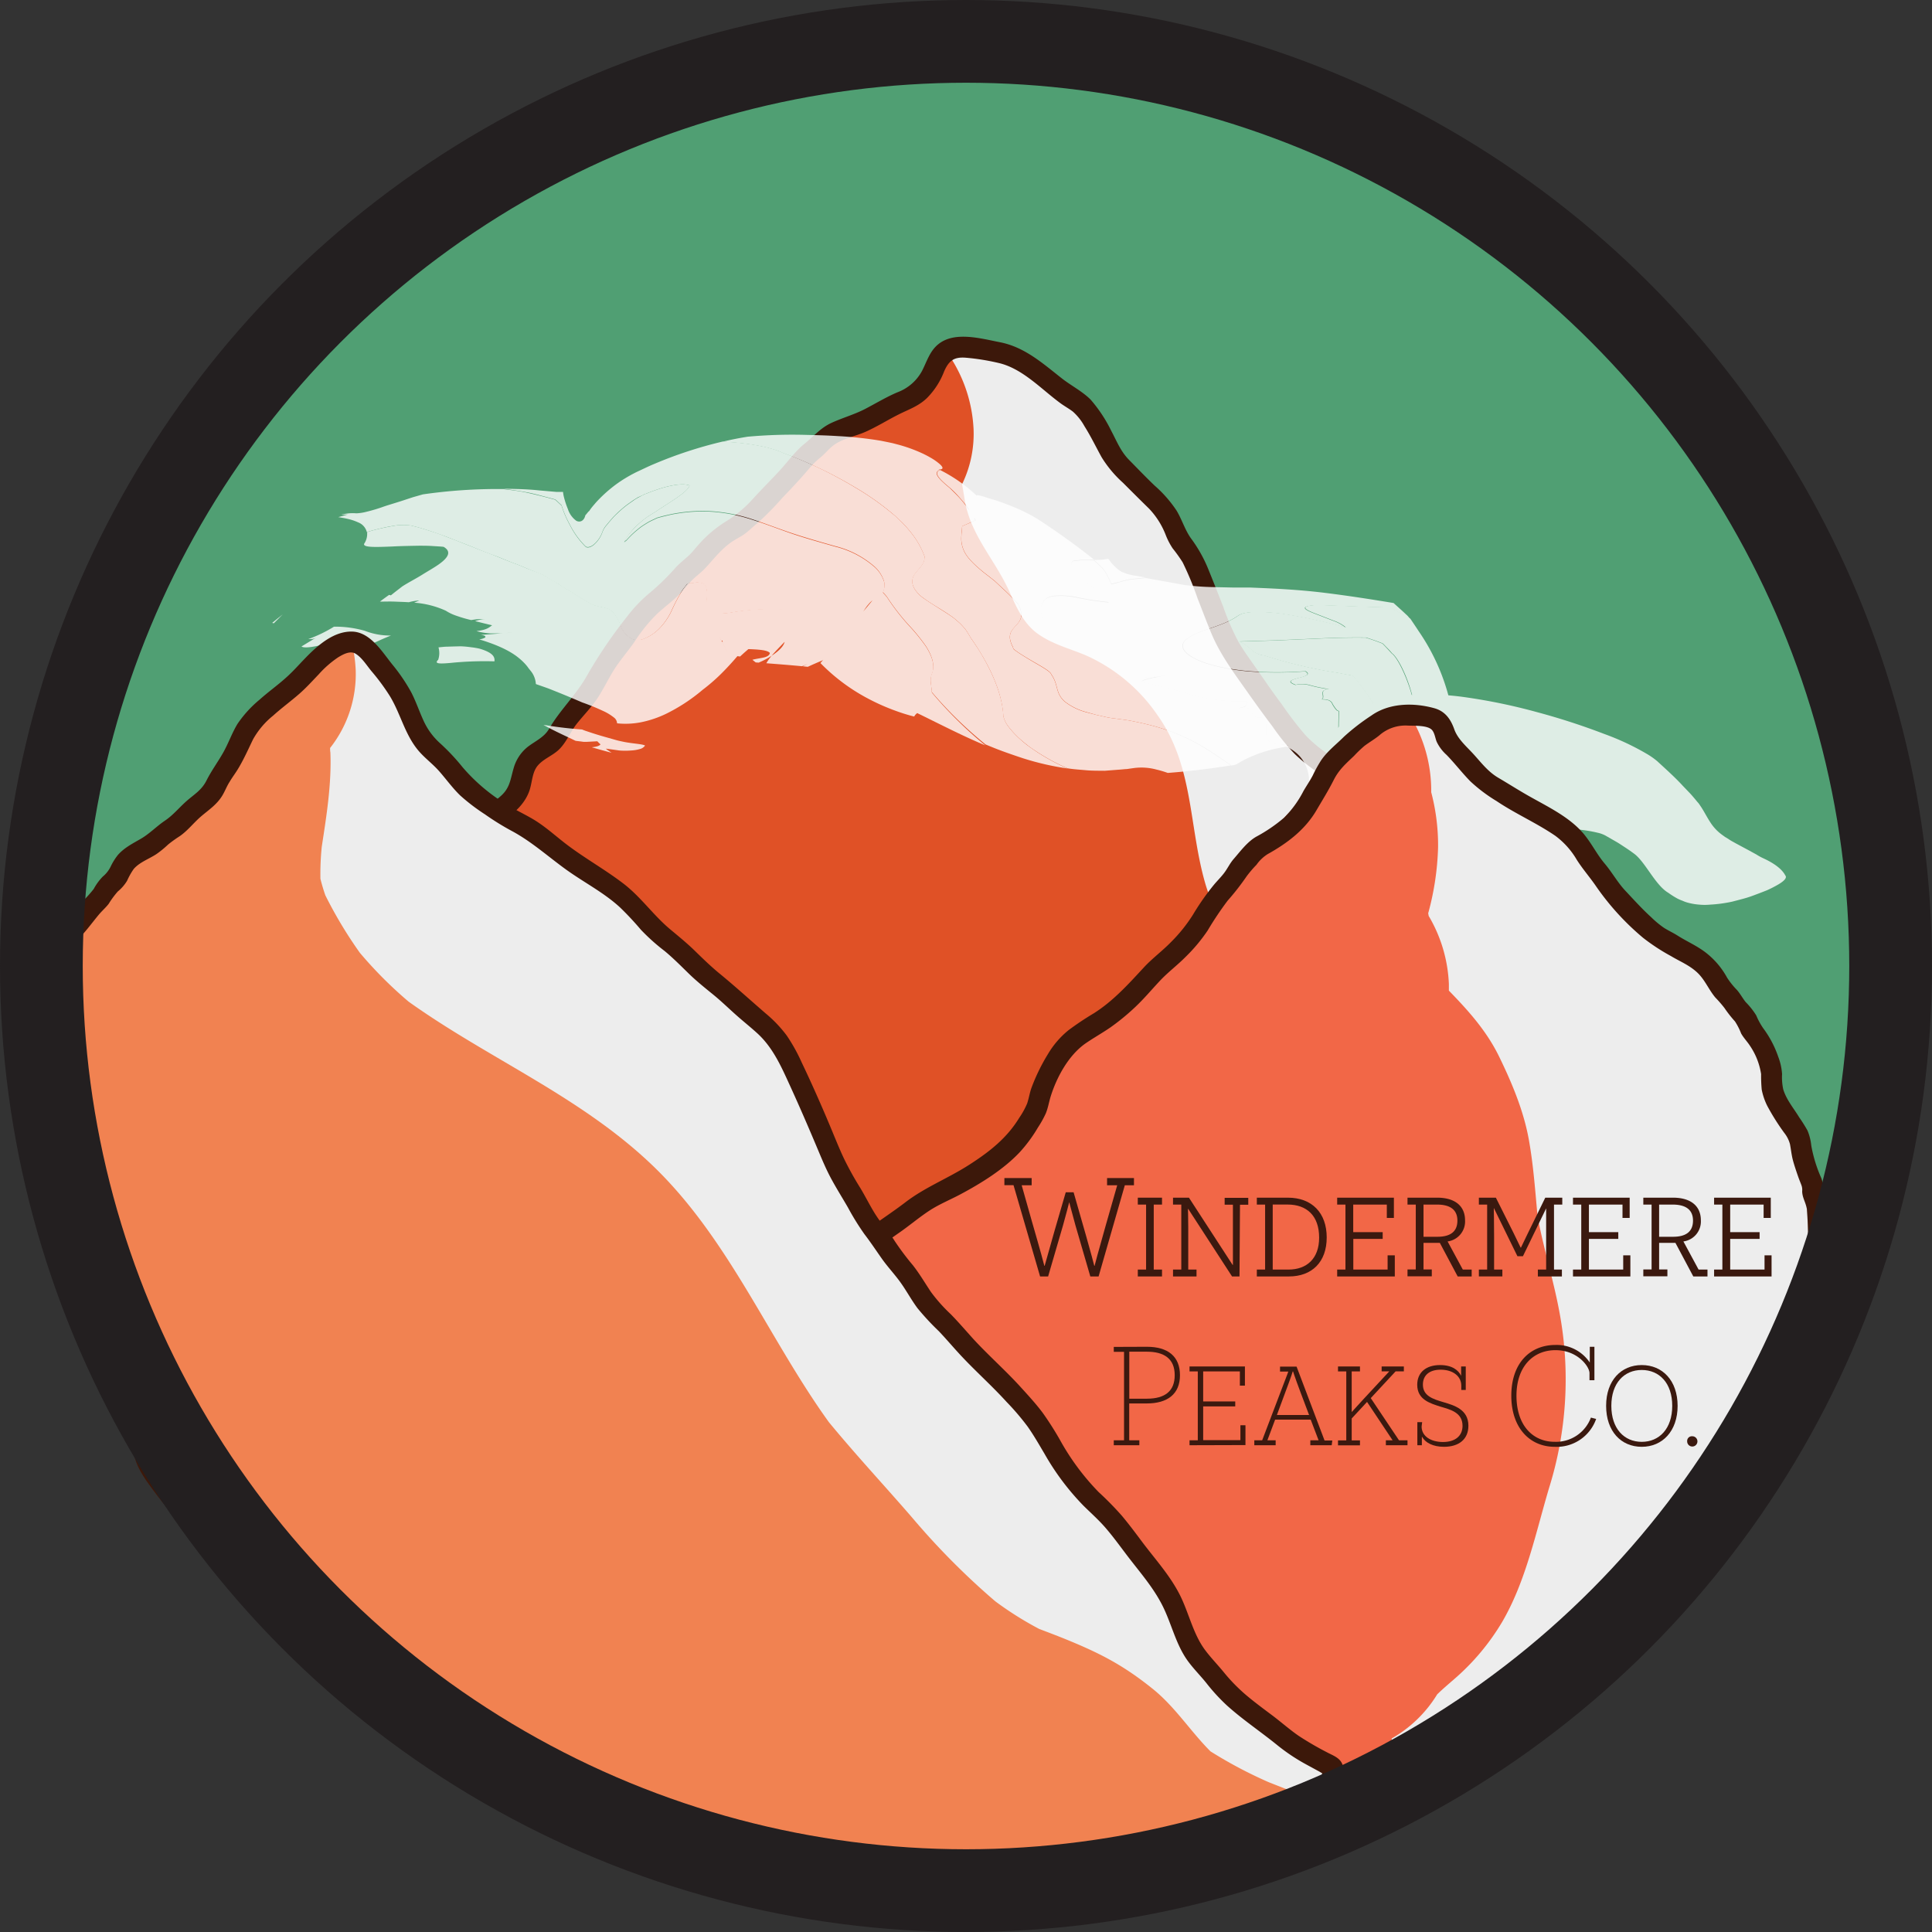 <svg id="Layer_1" data-name="Layer 1" xmlns="http://www.w3.org/2000/svg" viewBox="0 0 467 467">
  <rect x="0" y="0" width="467" height="467" fill="#333333" stroke="none"/>
  <defs>
    <style>
      .cls-1 {
        fill: #509f73;
        stroke: #3c180a;
      }

      .cls-1,
      .cls-10 {
        stroke-miterlimit: 10;
      }

      .cls-2 {
        fill: #e05126;
      }

      .cls-3 {
        fill: #ededed;
      }

      .cls-4 {
        fill: #3c180a;
      }

      .cls-10,
      .cls-5 {
        fill: none;
      }

      .cls-6 {
        opacity: 0.9;
      }

      .cls-7 {
        fill: #fff;
      }

      .cls-8 {
        fill: #f26747;
      }

      .cls-9 {
        fill: #f18251;
      }

      .cls-10 {
        stroke: #231f20;
        stroke-width: 20px;
      }

      .cls-11 {
        fill: #3b190f;
      }
    </style>
  </defs>
  <ellipse class="cls-1" cx="233.5" cy="233.5" rx="223.5" ry="222.18" />
  <path class="cls-2"
    d="M443,370.91c-1.64-2-2.22-5.33-3.22-7.81-1.22-3-2.51-6.25-3.95-9.13-2.21-4.47-5.3-8.38-8.19-12.2-2.65-3.5-4.52-8.12-6.38-12.31a24,24,0,0,1-1.73-5.52c-.58-4.17-1.38-8.39-2.16-12.57-1.53-8.13-3.71-17-7.59-23.93-3-5.35-3.72-12.13-6.8-17.46a68.15,68.15,0,0,0-6.45-9.08c-2-2.42-3.78-5.06-5.76-7.44-4.5-5.39-6.26-13.71-9.59-20.07-1.33-2.53-3.14-4.7-4.55-7.17-1.05-1.81-2-3.72-3-5.54a53.14,53.14,0,0,0-5.83-8.35,41.12,41.12,0,0,0-8.29-7.38c-4.12-2.75-8.71-4.4-12.79-7.19-4.9-3.36-10.37-6.14-14.15-11.44-1.56-2.19-3.23-4.27-4.83-6.5-2.08-2.88-4.1-5.74-6.1-8.67-1.23-1.8-2.59-3.6-3.7-5.52-1.93-3.33-3-6.76-4.44-10.36s-2.79-7.29-4.39-10.78a26,26,0,0,0-2.92-4.25c-1-1.43-1.54-3.42-2.43-5a18.53,18.53,0,0,0-3.9-5.24c-1.91-1.69-3.62-3.49-5.41-5.39-1.19-1.26-2.55-2.32-3.65-3.7-1.58-2-2.61-4.62-3.91-6.87a48.41,48.41,0,0,0-3.88-6c-1.13-1.42-2.6-2.06-4-3-3.07-2.2-6-4.74-9.07-6.94a20.1,20.1,0,0,0-5.07-3,58.36,58.36,0,0,0-8.45-1.64c-2.36-.39-5.55-.82-7.55,1s-2.31,4.51-3.74,6.66a12.8,12.8,0,0,1-5.57,4.75c-3.66,1.4-7,3.71-10.6,5.36-2.69,1.24-5.56,1.73-8.11,3.45a16.24,16.24,0,0,0-2.18,2.06,42.87,42.87,0,0,0-3.44,3c-2.83,3.45-5.92,6.65-9,9.77-1.62,1.65-2.78,3.32-4.65,4.6a24.63,24.63,0,0,0-2,1.81c-1.15,1-2.54,1.5-3.73,2.4a37.77,37.77,0,0,0-4.51,4.19c-.86.91-1.55,2-2.47,2.79s-2,1.66-2.93,2.65a39.43,39.43,0,0,1-4.87,5,36,36,0,0,0-5.37,4.93,40.07,40.07,0,0,0-3.15,4.18c-1.38,2.11-2.9,4-4.41,6-2.28,3-3.71,6.9-6.1,9.91-2.15,2.69-4.73,5.17-6.33,8.39-1.09,2.22-3,3.37-4.8,4.51a7.77,7.77,0,0,0-3.9,5.75c-.47,2.17-.84,4.13-2.3,5.63a30.45,30.45,0,0,1-6.12,4.84c-1.73,1-3.18,2.42-4.88,3.44-2.07,1.24-3.31,3-4.89,4.9a17.67,17.67,0,0,0-2.93,5c-.31.76-.57,1.67-.93,2.39-.73,1.43-2,2.43-2.86,3.75-1.4,2.18-2.59,4.41-3.91,6.65s-3.27,4-5,6a12.56,12.56,0,0,0-2.49,3,11.88,11.88,0,0,1-2.37,3.63,45.74,45.74,0,0,0-4.2,5.65c-.86,1.3-2.18,2.28-2.9,3.7-.84,1.68-1.26,3.87-2,5.66-1.68,4.23-5.76,6.23-6.85,10.84-.43,1.81-.51,2.57-1.71,3.76a26.31,26.31,0,0,0-2.08,2.37,51.14,51.14,0,0,0-4.4,5.83,10.39,10.39,0,0,0-1.84,5.74,30.25,30.25,0,0,1-.09,4.47,12.57,12.57,0,0,1-2.61,5.21,32.62,32.62,0,0,1-2.38,2.33c-1.1,1.14-2,2.5-3.19,3.57A19.53,19.53,0,0,0,70,310.86c-.78,1.61-1.15,3.5-2,5.06-1,1.84-1.7,3.88-2.65,5.74s-.9,3.58-1.57,5.5a29,29,0,0,1-3.45,6.53,29.83,29.83,0,0,0-2,2.74c-.45.92-.4,2-1.26,2.64"
    transform="translate(-20.78 -9.24)" />
  <path class="cls-3"
    d="M331.72,188.3c-1.56-2.19-3.23-4.27-4.83-6.5-2.08-2.89-4.11-5.74-6.11-8.67-1.22-1.8-2.58-3.61-3.69-5.52-1.93-3.33-3-6.76-4.45-10.36s-2.78-7.29-4.38-10.78a26,26,0,0,0-2.92-4.25c-1-1.43-1.54-3.42-2.43-5A18.72,18.72,0,0,0,299,132c-1.91-1.69-3.62-3.49-5.42-5.39-1.19-1.26-2.54-2.32-3.65-3.7-1.57-2-2.6-4.62-3.9-6.87a48.41,48.41,0,0,0-3.88-6c-1.13-1.42-2.61-2.06-4-3-3.07-2.2-6-4.74-9.07-6.94a20,20,0,0,0-5.08-3,56.67,56.67,0,0,0-8.44-1.64,13.87,13.87,0,0,0-5.23-.13A34.89,34.89,0,0,1,256.11,113a27.8,27.8,0,0,1-2.78,13.28c.23,1.26.43,2.54.65,3.84,1.42,8.57,7.32,14.4,10.82,22.18,1.72,3.82,3.41,7.77,7,10.26s7.69,3.49,11.54,5.13A41.38,41.38,0,0,1,300.49,182c8.88,12.39,7.59,26.83,11.62,40.77a36.93,36.93,0,0,0,1.95,5.21,33,33,0,0,1,12.7-15,38,38,0,0,1,4.76-6.42,26.26,26.26,0,0,1,6.28-5,32.16,32.16,0,0,1,3.52-4.84C337.81,194.46,334.35,192,331.72,188.3Z"
    transform="translate(-20.78 -9.24)" />
  <path class="cls-4"
    d="M445.14,369.65c-1.49-2-1.93-4.42-2.77-6.7-1-2.71-2.16-5.39-3.35-8-2.44-5.41-5.95-9.92-9.43-14.67a41.66,41.66,0,0,1-4-7.17,57.43,57.43,0,0,1-3.13-7.57,80.45,80.45,0,0,1-1.59-8.9c-.52-2.95-1.06-5.9-1.67-8.83a88.33,88.33,0,0,0-4.9-16.72c-1-2.45-2.45-4.73-3.49-7.18s-1.81-5.36-2.68-8A47.94,47.94,0,0,0,399.78,261c-3.51-4.48-7.61-8.86-10.14-14-2.31-4.66-3.71-9.72-6.06-14.36-1.27-2.52-3-4.72-4.48-7.12s-2.69-5.11-4.19-7.58a48.56,48.56,0,0,0-11.32-13.07c-4.64-3.65-10.13-5.7-15-8.89-4.28-2.79-8.93-5.41-12.41-9.21a84.7,84.7,0,0,1-5.59-7.32c-2-2.64-3.83-5.32-5.69-8-1.61-2.33-3.35-4.62-4.77-7.08a59.36,59.36,0,0,1-3.66-8.42c-1.15-2.94-2.3-5.88-3.49-8.8a33.6,33.6,0,0,0-4.21-7.63c-1.55-2.09-2.26-4.67-3.61-6.89a30.37,30.37,0,0,0-5.27-6c-2.1-2-4.15-4.15-6.2-6.23s-3-4.59-4.29-7a34.74,34.74,0,0,0-5-7.57c-2-2-4.72-3.38-6.93-5.11-4.65-3.65-9-7.59-15-8.76-4.5-.87-10.92-2.73-14.88.48-2.1,1.7-2.76,4.18-3.95,6.48a11.18,11.18,0,0,1-5.92,5.14c-2.69,1.14-5.18,2.65-7.76,4s-5.48,2.15-8.18,3.39-4.35,3.3-6.56,5.08-4.08,4.41-6.09,6.58-4.29,4.44-6.37,6.73a29.7,29.7,0,0,1-6.5,5.44,29.4,29.4,0,0,0-6.38,5.34c-.93,1-1.72,2.11-2.71,3s-2.17,1.83-3.14,2.89a57.16,57.16,0,0,1-5.93,5.82,34.72,34.72,0,0,0-5.71,5.91,114.53,114.53,0,0,0-9.66,14.2c-2.61,4.72-6.57,8.37-9.25,13-1.2,2.09-3.48,3-5.28,4.44a10.05,10.05,0,0,0-3.25,5c-.77,2.57-.86,4.65-2.9,6.57s-4.56,3.32-6.84,5-4.45,2.93-6.24,5a28.84,28.84,0,0,0-4.56,6.37c-.54,1.14-.91,2.34-1.42,3.49a17.89,17.89,0,0,1-2.44,3.31c-1.74,2.3-3,4.95-4.45,7.39a36.29,36.29,0,0,1-5.36,6.26c-1.72,1.76-2.49,4-4.09,5.83-1.87,2.15-3.28,4.64-5.11,6.8a17.72,17.72,0,0,0-3.75,6.74,16.2,16.2,0,0,1-3.34,6.15,21.16,21.16,0,0,0-3.82,5.65c-.44,1.08-.52,2.28-1,3.33a10.37,10.37,0,0,1-1.91,2.33,63,63,0,0,0-5.24,6.74A14.78,14.78,0,0,0,80,288.59c-.25,2.84.29,5.17-1.28,7.72a13.11,13.11,0,0,1-2.39,2.76c-1.18,1.08-2.12,2.36-3.2,3.53a29.71,29.71,0,0,0-5,6.4c-1.25,2.41-2.13,5.07-3.24,7.55a42,42,0,0,0-3,8.06,21.14,21.14,0,0,1-3,6.77c-.69,1.08-1.54,2-2.26,3.06-.53.78-.69,2.27-1.32,2.87-2.32,2.23,1.22,5.77,3.54,3.53a6.71,6.71,0,0,0,1.56-2.79,14,14,0,0,1,1.95-2.86,29.56,29.56,0,0,0,3.76-7.06,36.68,36.68,0,0,0,1-3.71,26.21,26.21,0,0,1,1.64-4.05c1.07-2.5,2.21-4.9,3.18-7.45,1-2.73,2.86-4.7,4.8-6.79.94-1,1.74-2.12,2.72-3.08a24,24,0,0,0,2.85-3,13.28,13.28,0,0,0,2.73-7c.18-2.6-.25-4.88,1.06-7.26a43.61,43.61,0,0,1,4.84-6.57c1.48-1.78,3.07-3.15,3.72-5.44a14.46,14.46,0,0,1,3-6,22.57,22.57,0,0,0,3.87-5.58c1-2.22,1.19-4.93,2.78-6.82,1.85-2.22,3.36-4.68,5.21-6.9a35.4,35.4,0,0,0,2.27-2.76c.66-1,1-2.15,1.74-3.07,1.59-2,3.6-3.66,5.2-5.66a64.4,64.4,0,0,0,4.69-7.56c1.35-2.22,3.32-4,4.3-6.41a23.28,23.28,0,0,1,3.59-6.51,24.62,24.62,0,0,1,2.5-2.8c1.12-1,2.48-1.75,3.68-2.65,4.08-3.09,9.4-5.5,11.24-10.63.7-2,.64-4.44,2-6.09s3.55-2.4,5.08-3.84c1.86-1.75,2.75-4.21,4.31-6.21s3.57-4,5.08-6.28,2.64-4.74,4.08-7,3.35-4.43,4.92-6.71a38.84,38.84,0,0,1,5.43-6.7c2-1.85,4.19-3.37,6-5.38.87-1,1.67-2,2.59-2.89s2.16-1.8,3.12-2.84c1.94-2.11,3.71-4.41,6.07-6.09,1-.74,2.2-1.28,3.23-2s2.19-1.88,3.32-2.79a68.58,68.58,0,0,0,5.9-6c2.22-2.3,4.41-4.64,6.48-7.08a19.89,19.89,0,0,1,2.9-2.83c1-.84,1.87-1.94,2.92-2.75,2.21-1.7,5.29-2.2,7.8-3.32,2.78-1.23,5.35-2.86,8.06-4.22,2.45-1.23,4.83-2,6.87-4A18.57,18.57,0,0,0,249,99c1.13-2.55,2.34-3.51,5.17-3.3a55.17,55.17,0,0,1,8,1.28c5.71,1.32,10.19,6.21,14.77,9.6,1,.76,2.16,1.38,3.17,2.15a13.22,13.22,0,0,1,2.79,3.51c1.54,2.43,2.77,5,4.16,7.52a28.13,28.13,0,0,0,5.17,6.18c2.1,2.1,4.19,4.19,6.31,6.26a19.4,19.4,0,0,1,4,6.31,16.8,16.8,0,0,0,1.7,3.29,36.22,36.22,0,0,1,2.41,3.37,76.33,76.33,0,0,1,3.63,8.77c1.09,2.76,2.13,5.54,3.26,8.28,2.29,5.54,6,10.32,9.4,15.19q2.71,3.83,5.52,7.55a52.92,52.92,0,0,0,5.25,6.5c3.7,3.58,8.31,6.31,12.64,9.06,4.93,3.15,10.48,5.13,15,8.94a46.08,46.08,0,0,1,10.47,13.12c1.43,2.6,2.75,5.23,4.42,7.69a44.8,44.8,0,0,1,3.94,6.81c2.12,4.75,3.56,9.8,6.15,14.33a63.79,63.79,0,0,0,4.73,6.47c1.79,2.36,3.66,4.65,5.46,7a47.92,47.92,0,0,1,4.92,7.52,48.92,48.92,0,0,1,2.76,7.63,51.09,51.09,0,0,0,2.84,7.57,82.75,82.75,0,0,1,3.54,7.58,102.11,102.11,0,0,1,4.26,16.24c.61,3.17,1.2,6.34,1.73,9.52a38.34,38.34,0,0,0,1.77,7.94c2,5.09,4.25,10.34,7.55,14.7,3.42,4.53,6.66,9,9,14.22a79.16,79.16,0,0,1,3.15,7.84,21.92,21.92,0,0,0,2.82,6.57c1.9,2.54,6.24.06,4.32-2.53Z"
    transform="translate(-20.78 -9.24)" />
  <path class="cls-5"
    d="M91.56,173.87c26.07-9.28,45.13-20.12,73.45-8.44,6,3,12-2,15-8,2-4,2-9,6-11,13.1-7,46.48-14.63,57-1,4,4,11,5,16,8,10,7,19,15,31,16,19,0,38,0,57,4,5,7,7,15,5,23,0,4,2,6,6,3,2.65-8.37,46.36,2.87,53,8,18.7,16.88,11.87,21.89,41.89,17.13"
    transform="translate(-20.78 -9.24)" />
  <g class="cls-6">
    <g class="cls-6">
      <path class="cls-7"
        d="M129,165.55c-.74,0-1.48.1-2.23.17a5.08,5.08,0,0,1-.07,3c-1.06,1,.35,1,3,.76a81.06,81.06,0,0,1,10.59-.38c.16-1-.39-1.82-2.12-2.55a12.22,12.22,0,0,0-1.53-.53,20.08,20.08,0,0,0-2-.33,25.18,25.18,0,0,0-2.54-.23C131.12,165.49,130.09,165.51,129,165.55Z"
        transform="translate(-20.78 -9.24)" />
      <path class="cls-7" d="M89.14,157.73l-2.58,2.08a1.86,1.86,0,0,1,.39.1Z" transform="translate(-20.78 -9.24)" />
      <path class="cls-7"
        d="M102.41,168c5.62-1.53,8.79-3.57,12.89-5.14a16.63,16.63,0,0,1-6.33-1.14,26,26,0,0,0-7.46-1,33.14,33.14,0,0,1-6.2,3c1.31,0,1.31,0,2.79-.92l-4.44,2.7c1.14.89,8-1,12.44-2.85-2.51,1.49-6,3.62-8.77,5.32,1,.07,2,.13,3,.15,1.23-.31,2.49-.67,3.55-1Z"
        transform="translate(-20.78 -9.24)" />
      <path class="cls-7"
        d="M163.59,186.32c-.73-.25-1.41-.44-2.11-.75-2.51-.19-5.43-.47-8.54-1l-.79-.09.77.4c2.23,1.21,4.56,2.26,7,3.43l1.29.16.68.09c.23,0,.43,0,.65,0l2.62-.14c.24.25.49.5.78.75-.24.28-.64.55-2.11.7l.29.09c1.47.42,2.95.84,4.5,1.24-.5-.33-1-.66-1.41-1,1.1.13,2.22.3,3.29.45a18.33,18.33,0,0,0,2.76,0,9.09,9.09,0,0,0,2.24-.37,2.06,2.06,0,0,0,1.2-.83c-.67-.38-2.75-.43-5.09-.88-.58-.13-1.14-.23-1.8-.41l-2.07-.59C166.32,187.18,164.91,186.76,163.59,186.32Z"
        transform="translate(-20.78 -9.24)" />
      <path class="cls-7"
        d="M203.72,165.42a5.38,5.38,0,0,1-.77-3.49,13.42,13.42,0,0,1-4.22,1.25,15.14,15.14,0,0,0-2,.49,4.69,4.69,0,0,0-.84.37,3.94,3.94,0,0,0-.4.26l-.1.07-.05,0,0,0h0c5.54,10.75-7.56-14.64-6.21-12h0l-.1-.14.08.12,0,0h0l5.78,11.21h0v-.05l0-.06a1.71,1.71,0,0,0-.13-.23l-5.6-10.86h0l-.06-.09-.12-.14-.09-.09h0s0,0,0,0a1.8,1.8,0,0,0,.27.28l0,0h0l7.06,6.41h0l0,0,.07-.05.15-.11.31-.21-.91.87c-.63.64-1.29,1.33-1.93,2-1.3,1.43-2.56,2.94-3.93,4.41a30,30,0,0,1-9.79,7.19,15.84,15.84,0,0,1-5,1.32,8.58,8.58,0,0,1-3.78-.47,19.6,19.6,0,0,1-3.9-1.6c-1.27-.76-2.73-1.56-4.16-2.35-2.84-1.59-6-3.24-9-4.73l-3.7-1.63-.9-.4-.84-.31-1.67-.62c-2.21-.92-4.4-1.46-6.39-2.25-1.77.63-1.39,1.59-4.9,2a15.63,15.63,0,0,0,3.35.55c.59,0,1.2,0,1.83,0a18.71,18.71,0,0,0,2-.08c.51-.05,1-.1,1.55-.18-.53.08-1,.14-1.55.18l-6.19.45c.79.06,1.32.26,1.13.62a3.75,3.75,0,0,1-1.45.46c3.89,1.17,7.31,2.62,9.6,4.53a13.88,13.88,0,0,1,1.51,1.42c.21.23.41.47.59.71s.15.23.27.37l.34.43a5.6,5.6,0,0,1,1.38,3.34l2.85,1,.51.2c3.07,1.21,5.69,2.31,7.84,3.24a52.76,52.76,0,0,1,4.92,2,12.47,12.47,0,0,1,2.74,1.64,1.86,1.86,0,0,1,.77,1.41,19.5,19.5,0,0,0,5.94-.29,25.56,25.56,0,0,0,5.88-2,42.74,42.74,0,0,0,8.86-5.81,44.85,44.85,0,0,0,5.2-4.61,69,69,0,0,0,4.64-5.28c.78-1,1.56-2,2.34-3.07.22-.22-.1,0-.24,0l-.5.24-.26.12-.12.06-.07,0h0l-12.34-11.21h0l-.11-.09-.12-.12-.06-.08h0l.08.08.11.12.09.12v0h0c-1.74-3.36,15.13,29.32,8,15.49h1l1.42.18c.92-.89,2.08-1.84,3.13-2.78Z"
        transform="translate(-20.78 -9.24)" />
      <path class="cls-7"
        d="M452.31,220.83c-.78-1.5-2.64-2.89-5.23-4.09a13.86,13.86,0,0,1-1.73-.94l-1.67-.92-3.41-1.83c-.56-.33-1.12-.59-1.68-1l-.83-.5L437,211a11.11,11.11,0,0,1-2.81-3c-.78-1.19-1.41-2.44-2.12-3.55l-.55-.82a2.19,2.19,0,0,0-.22-.29L431,203l-.56-.68-.57-.67c-.19-.22-.37-.42-.66-.73l-1.68-1.75c-1.28-1.4-2.68-2.72-4.06-4l-2.11-1.94a18.33,18.33,0,0,0-2.34-1.66,61.86,61.86,0,0,0-10.41-4.9,164.69,164.69,0,0,0-16.37-5.31,138.83,138.83,0,0,0-17.46-3.61,65.75,65.75,0,0,0-10.92-.63c-1.12.05-2.29.12-3.66.3a31.5,31.5,0,0,0-4.78,1,25.49,25.49,0,0,0-7.25,3.36,22.26,22.26,0,0,0-2.39,1.85c-.41.37-.82.76-1.21,1.15s-.87.94-1.27,1.43a22.54,22.54,0,0,0-2.29,3.37,23.8,23.8,0,0,0-1.72,4l10.7-4.78a26.65,26.65,0,0,1,4.39,7.63c.08.24.13.55.18.76a2.21,2.21,0,0,1,.11.58l0,.3c0,.06,0,.13,0,.19a1.56,1.56,0,0,1,0,.39c0,.37-.13.23.18,0-.1.12-.1.1-.14.16a.49.49,0,0,0-.08.12s0,0,0,0a.47.47,0,0,0,0-.23s0,0,0,.1-.08.19,0,.05l.11-.12a2.25,2.25,0,0,1,.27-.26c.09-.05.26-.19.44-.3s.36-.18.66-.34a6.89,6.89,0,0,1,.89-.35,6.19,6.19,0,0,1,1.16-.32h0l7.57-1.81h0l0,0,.05,0,.11.05s.07.06,0,0l-.07-.19-.13-.4a12.69,12.69,0,0,1-.46-1.68c-.1-.57-.2-1.17-.31-1.8-.24-1.26-.48-2.66-.84-4.19-.67-3.12-1.27-7.77-2.63-11.8s-3.14-7.36-4.3-8.17c-.49-.56-1-1.09-1.45-1.58l-.7-.73a5.81,5.81,0,0,0-.86-.36c-1.15-.44-2.22-.81-3.24-1.12-5.49-.07-9.67.15-14.26.35l-7.37.32-8.94.27a8.18,8.18,0,0,1,1.6.92,14.92,14.92,0,0,1,1.23,1,5.24,5.24,0,0,0,3.17,1.46,114,114,0,0,0,17.78,4.19c1,.2,2,.39,3,.57l.39.07c.12,0,.28,0,.34.15l.48.59c.33.4.65.81,1,1.22a59.07,59.07,0,0,1,3.71,5.34,6.73,6.73,0,0,1,.82,3.06,7.82,7.82,0,0,1-.42,3.12c-.32.81-.72,1.23-1.21,1s-1-1.07-1.69-2.83a34.93,34.93,0,0,1,.26,11.68,5.09,5.09,0,0,0,.12,2.56,4.8,4.8,0,0,0,1.7,2.83,3,3,0,0,0,1.75.58,3.24,3.24,0,0,0,.84-.08,4.11,4.11,0,0,0,.75-.23,9.92,9.92,0,0,0,2.41-1.46l.21-.16.05-.21a2.29,2.29,0,0,1,.91-1.19,7.53,7.53,0,0,1,3.15-1.12,15.8,15.8,0,0,1,2.81-.17,13,13,0,0,1,3.76.62c1.74.64,2.1,1.5,2,2.43-.21,1.87-2,4.09.93,6.11a10.71,10.71,0,0,0,4,2.58,195.3,195.3,0,0,1,21.08.36l5,.44a32.81,32.81,0,0,1,4.71.78,7,7,0,0,1,2.22.88l2.11,1.21c.72.4,1.4.87,2.11,1.33s1.5,1,2.25,1.56c2.76,1.92,5.18,7.67,8.39,9.54a19.53,19.53,0,0,0,2.2,1.39,9.69,9.69,0,0,0,1.23.53,8,8,0,0,0,1.27.46,14.54,14.54,0,0,0,2.7.47,14.15,14.15,0,0,0,2.76,0,33.22,33.22,0,0,0,5.29-.72c1.67-.44,3.25-.81,4.65-1.32s2.67-1,3.75-1.43a27.61,27.61,0,0,0,2.76-1.42C452.13,222.14,452.79,221.37,452.31,220.83Z"
        transform="translate(-20.78 -9.24)" />
      <path class="cls-7"
        d="M289.41,150.35c.47-.09.95-.24,1.4-.34s.88-.22,1.5-.41l.86-.22.45-.1.83-.1c1.11-.12,2.22-.24,3.37-.33l-2.56-.46a12,12,0,0,1-2.1-.45l-1.19-.45c-.34-.18-.56-.37-.83-.54a11,11,0,0,1-1.36-1.26,5.1,5.1,0,0,1-.56-.67l-.26-.33a3.89,3.89,0,0,0-.29-.39,15.4,15.4,0,0,1-3.52.27c.63.52,1.22,1.07,1.7,1.53.25.27.47.49.67.72a6.66,6.66,0,0,1,.44.63A21.16,21.16,0,0,1,289.41,150.35Z"
        transform="translate(-20.78 -9.24)" />
      <path class="cls-7"
        d="M361.85,201.75a4.62,4.62,0,0,1,.42.71,5.51,5.51,0,0,0-.38-.65,6.64,6.64,0,0,0-.89-1.18,2.06,2.06,0,0,0-.55-.42l9.54,4.33-6.18,2.63c-.77.34-1.56.68-2.65,1.06-.46.17-1.19.39-1.8.55-.29.08-.75.17-1.14.24l-.6.09c-.19,0-.4.06-.67.08-.5,0-1,.05-1.5,0a13.66,13.66,0,0,1-1.77-.19,10.84,10.84,0,0,1-1.89-.53,9.25,9.25,0,0,1-1.82-.94,8.21,8.21,0,0,1-1.53-1.24,7.3,7.3,0,0,1-1.11-1.36c-.16-.23-.3-.47-.43-.7s-.2-.42-.29-.63a7.31,7.31,0,0,1-.42-1.21c-.2-.37-.41-.79-.56-1.15s-.28-.69-.4-1l-.4-1.3a3,3,0,0,1-.21-1.35c.06-.86.05-1.7,0-2.51,0-1.63-.11-3.17-.18-4.68a81.66,81.66,0,0,1-.05-9.28c-.44.13-1-.68-1.56-1.61-.4-1.24-1.82-1.15-2.59-1.21.6-.38.06-1.21.26-1.82a.68.68,0,0,1,.29-.35,3,3,0,0,1,1.7-.32,10.21,10.21,0,0,1-1.38-.09,36.32,36.32,0,0,1-3.82-.83,6.56,6.56,0,0,0-3.4-.07c-2.19-.8-1-1.21.5-1.61s3.36-.77,1.87-1.68a88.84,88.84,0,0,1-13.66,0c-1.92-.16-3.86-.44-5.58-.76a38.94,38.94,0,0,1-4.65-1.16c-5.42-1.77-7.62-4.43-4-6.4,2.74-1.81,8-2.6,11.44-5a5.16,5.16,0,0,1,1.57-.71,12.48,12.48,0,0,1,2.64-.29,43.43,43.43,0,0,1,7,.47,125.62,125.62,0,0,1,15,3.27,9.68,9.68,0,0,0-3-1.65l-4.3-1.67c-2.64-1-4.14-1.84.28-2.12,5.69.17,12,.49,17.64.58l2.66,1.41a9.56,9.56,0,0,1,2.3,1.38l-.44-.63a5.75,5.75,0,0,0-.5-.49l-1-.93L357.63,155c-5.47-.91-11-1.76-16.55-2.45s-11-1-16.15-1.21l-1.9-.08-1.57,0-2.49,0-4.57-.1a64.31,64.31,0,0,1-7.19-.5l-9.39-1.69c-1.15.09-2.26.21-3.37.33l-.83.1-.45.1-.86.22c-.62.19-1,.26-1.5.41s-.93.25-1.4.34a21.16,21.16,0,0,0-1.45-2.9,6.66,6.66,0,0,0-.44-.63c-.2-.23-.42-.45-.67-.72-.48-.46-1.07-1-1.7-1.53a17.78,17.78,0,0,0-4.29.13c-2.56,0-.48,2.46,2,4.71,1.26,1.15,2.65,2.2,3.53,3,.47.45,1,.78,1.37,1.21a5.46,5.46,0,0,1,1,1.14c-1.39-.13-2.66-.3-3.83-.46-.57-.09-1.19-.19-1.83-.31s-1.23-.21-1.83-.35a18.54,18.54,0,0,0-5.88-.39c-3,.44-3.8,2.85-2.31,6.36a25.72,25.72,0,0,0,4.65,6.54,27.08,27.08,0,0,0,9.07,6,16.92,16.92,0,0,0,1.77.45,10.21,10.21,0,0,0,1.93.29l2,.11,1,0h1a45.06,45.06,0,0,0,8-.61c-1.71.3-6.85,1.25-5.61,1.7a113.46,113.46,0,0,1,11.94,3.06,45,45,0,0,0,6.07,1.19c1.13.15,2.34.25,3.64.32l1,0,1,0,1.73,0c-.44.75.38,1.23-2.11,1.72,5-.94,1.45,3,6.17,2.1.68,1.14.36,2.72.48,4.05s.55,2.36,2.82,2.54c.28,0,.55,0,.79,0a9.65,9.65,0,0,1,1.26.19l.27.06c.08,0,.17,0,.2.14s.17.32.25.49a9,9,0,0,1,3.67,3.55,9.21,9.21,0,0,1,1,6,1.74,1.74,0,0,0,0,.68l.1.49.15.72.08.36,0,.18.08.29a19.23,19.23,0,0,0,2.17,5.08,16.46,16.46,0,0,0,1,1.47c.43.56.89,1.1,1.37,1.62.25.26.47.49.76.75s.61.54.93.79a17.78,17.78,0,0,0,2,1.39,16.89,16.89,0,0,0,4.64,1.86c.39.1.79.18,1.19.25s.8.12,1.12.15c.69,0,1.39.08,2.08.07.33,0,.72,0,1-.05l.83-.1c.56-.07,1.11-.17,1.65-.28.29-.06.49-.12.7-.18l.63-.19c.41-.13.83-.27,1.23-.42.74-.29,1.29-.56,1.93-.87l.45-.24.35-.2.71-.43.69-.45.57-.41,1.08-.82,5.62-4.31-11.88-6.52a3.45,3.45,0,0,1,1.26,1.31,19.32,19.32,0,0,1,2.2,5.13c.3,1.09.68,2.43.91,3.72l0,.14s0,0,0,0h0v0s.06,0,.08-.07a2.86,2.86,0,0,1,.74-.31l-.8,0c-.11,0-.09,0-.13,0-.16-1-.54-2.25-.74-3.06-.12-.44-.26-.87-.4-1.27s-.22-.71-.35-1l-.36-.88c-.09-.25-.19-.48-.29-.69l-.48-.94C362,202,361.91,201.85,361.85,201.75Z"
        transform="translate(-20.78 -9.24)" />
      <path class="cls-7"
        d="M372.28,206.33c-2.91-2-1.14-4.24-.93-6.11.08-.93-.28-1.79-2-2.43a13,13,0,0,0-3.76-.62,15.8,15.8,0,0,0-2.81.17,7.53,7.53,0,0,0-3.15,1.12,2.29,2.29,0,0,0-.91,1.19l-.05.21-.21.16a9.92,9.92,0,0,1-2.41,1.46,4.11,4.11,0,0,1-.75.23,3.24,3.24,0,0,1-.84.08,3,3,0,0,1-1.75-.58,4.8,4.8,0,0,1-1.7-2.83,5.09,5.09,0,0,1-.12-2.56,34.93,34.93,0,0,0-.26-11.68c.72,1.76,1.2,2.62,1.69,2.83s.89-.22,1.21-1a7.82,7.82,0,0,0,.42-3.12,6.73,6.73,0,0,0-.82-3.06,59.07,59.07,0,0,0-3.71-5.34c-.32-.41-.64-.82-1-1.22l-.48-.59c-.06-.14-.22-.12-.34-.15l-.39-.07c-1-.18-2-.37-3-.57a114,114,0,0,1-17.78-4.19,5.24,5.24,0,0,1-3.17-1.46,14.92,14.92,0,0,0-1.23-1,8.18,8.18,0,0,0-1.6-.92l8.94-.27,7.37-.32c4.59-.2,8.77-.42,14.26-.35,1,.31,2.09.68,3.24,1.12a5.81,5.81,0,0,1,.86.36l.7.73c.48.49,1,1,1.45,1.58,1.16.81,3,4.14,4.3,8.17s2,8.68,2.63,11.8c.36,1.53.6,2.93.84,4.19.11.63.21,1.23.31,1.8a12.69,12.69,0,0,0,.46,1.68l.13.4.07.19c0,.09,0,0,0,0l-.11-.05-.05,0,0,0h0L358.22,197h0a6.19,6.19,0,0,0-1.16.32,6.89,6.89,0,0,0-.89.35c-.3.16-.47.22-.66.34s-.35.25-.44.3a2.25,2.25,0,0,0-.27.26l-.11.12c-.09.14,0,.08,0-.05s0-.11,0-.1a.47.47,0,0,1,0,.23s0,0,0,0a.49.49,0,0,1,.08-.12c0-.06,0,0,.14-.16a1.68,1.68,0,0,1,.34-.27,2.79,2.79,0,0,1,.53-.34c.16-.06.45-.24.68-.33s.47-.15.79-.28a5.85,5.85,0,0,1,.91-.25l.11,0h0l13.32-3.17h0l.13.06.25.1.25.11.13.05s0-.09,0-.13v-.63c-.06-1.75.13-3.21.08-4.8a44.76,44.76,0,0,0-1.07-9.35,50.46,50.46,0,0,0-7.65-17.44c-.65-1-1.33-2-2-3a9.56,9.56,0,0,0-2.3-1.38l-2.66-1.41c-5.65-.09-12-.41-17.64-.58-4.42.28-2.92,1.12-.28,2.12l4.3,1.67a9.68,9.68,0,0,1,3,1.65,125.62,125.62,0,0,0-15-3.27,43.43,43.43,0,0,0-7-.47,12.48,12.48,0,0,0-2.64.29,5.16,5.16,0,0,0-1.57.71c-3.4,2.44-8.7,3.23-11.44,5-3.6,2-1.4,4.63,4,6.4a38.94,38.94,0,0,0,4.65,1.16c1.72.32,3.66.6,5.58.76a88.84,88.84,0,0,0,13.66,0c1.49.91-.37,1.26-1.87,1.68s-2.69.81-.5,1.61a6.56,6.56,0,0,1,3.4.07,36.32,36.32,0,0,0,3.82.83,10.21,10.21,0,0,0,1.38.09,3,3,0,0,0-1.7.32.68.68,0,0,0-.29.35c-.2.61.34,1.44-.26,1.82.77.06,2.19,0,2.59,1.21.6.93,1.12,1.74,1.56,1.61a81.66,81.66,0,0,0,.05,9.28c.07,1.51.16,3,.18,4.68,0,.81,0,1.65,0,2.51a3,3,0,0,0,.21,1.35l.4,1.3c.12.35.26.7.4,1s.36.78.56,1.15a7.31,7.31,0,0,0,.42,1.21c.09.21.18.42.29.63s.27.47.43.7a7.3,7.3,0,0,0,1.11,1.36,8.21,8.21,0,0,0,1.53,1.24,9.25,9.25,0,0,0,1.82.94,10.84,10.84,0,0,0,1.89.53,13.66,13.66,0,0,0,1.77.19c.5,0,1,0,1.5,0,.27,0,.48-.05.67-.08l.6-.09c.39-.07.85-.16,1.14-.24.61-.16,1.34-.38,1.8-.55,1.09-.38,1.88-.72,2.65-1.06l6.18-2.63-9.54-4.33a2.06,2.06,0,0,1,.55.42,6.64,6.64,0,0,1,.89,1.18,5.51,5.51,0,0,1,.38.65,4.62,4.62,0,0,0-.42-.71c.06.1.17.26.3.49l.48.94c.1.21.2.44.29.69l.36.88c.13.33.22.65.35,1s.28.83.4,1.27c.2.81.58,2.11.74,3.06,0,0,0,0,.13,0l.8,0a27.63,27.63,0,0,1,4.78-.8c1.83-.18,3.78-.3,5.75-.37A10.71,10.71,0,0,1,372.28,206.33Z"
        transform="translate(-20.78 -9.24)" />
      <path class="cls-7"
        d="M329.72,189.1c-2.27-.18-2.69-1.21-2.82-2.54s.2-2.91-.48-4.05c-4.72.86-1.13-3-6.17-2.1,2.49-.49,1.67-1,2.11-1.72l-1.73,0-1,0-1,0c-1.3-.07-2.51-.17-3.64-.32a45,45,0,0,1-6.07-1.19A113.46,113.46,0,0,0,297,174.09c-1.24-.45,3.9-1.4,5.61-1.7a45.06,45.06,0,0,1-8,.61h-1l-1,0-2-.11a10.21,10.21,0,0,1-1.93-.29,16.92,16.92,0,0,1-1.77-.45,27.08,27.08,0,0,1-9.07-6,25.72,25.72,0,0,1-4.65-6.54c-1.49-3.51-.67-5.92,2.31-6.36a18.54,18.54,0,0,1,5.88.39c.6.14,1.19.2,1.83.35s1.26.22,1.83.31c1.17.16,2.44.33,3.83.46a5.46,5.46,0,0,0-1-1.14c-.4-.43-.9-.76-1.37-1.21-.88-.75-2.27-1.8-3.53-3-2.5-2.25-4.58-4.71-2-4.71a17.78,17.78,0,0,1,4.29-.13c-1.34-1.13-3.06-2.45-5.17-4-1.06-.78-2.21-1.6-3.47-2.48l-2-1.38c-1-.7-2.1-1.42-3.17-2.1a42.48,42.48,0,0,0-7-3.35c-1.15-.45-2.61-1-3.29-1.17l-2.15-.66a9.92,9.92,0,0,0-2.08-.52h0s0,0,0,0l-.13.24-.25.48c-.35.64-.72,1.27-1.1,1.88s-.65,1.08-.94,1.53-.57.87-.88,1.3l-.24.32-.15.23-.33.46c-.22.3-.46.59-.71.88a10.42,10.42,0,0,1-1.08,1.19l8.91-5a37.44,37.44,0,0,0-12.05-9.59c-1.3.62-.88,1.64,2.47,4.36.73.67,1.41,1.33,2,2s1.2,1.38,1.71,2a27.66,27.66,0,0,1,2.49,3.82L251,137.43a7.8,7.8,0,0,0,.8-.85l.17-.21.24-.28.47-.58c.14-.19.28-.37.4-.56l.18-.27.27-.36.25-.36.12-.16,0,0-.1.15a2.1,2.1,0,0,0-.22.71,3.25,3.25,0,0,0-.11.77c-.06.53-.12,1.06-.15,1.6s-.13,1.08-.14,1.63a7.31,7.31,0,0,0,.56,3.58c.6,1.36,1.79,2.82,4.43,5,.57.49,1.43,1.11,2.36,1.86l.72.57.7.66,1.41,1.32a46.23,46.23,0,0,1,3.59,3.65c1.45,2.89.4,4.05-.67,5.22s-2.19,2.32-.56,5.27c-.42.17,1.64,1.5,4,2.89s5,2.78,5.16,3.51c1.26,1.77,1.21,3.15,1.81,4.59a5.35,5.35,0,0,0,1.79,2.26,14.5,14.5,0,0,0,4.9,2.32l2.41.68,2.35.53a19,19,0,0,0,2.19.35l2.07.28,1,.14.78.14,1.43.29c.93.19,1.82.4,2.67.61a50.3,50.3,0,0,1,8.53,2.89c4.75,2.12,8,4.55,11.6,7a4.83,4.83,0,0,0,1.16-.24c.2-.1.33-.19.5-.29l1-.58c.72-.38,1.52-.77,2.4-1.14a31.38,31.38,0,0,1,6.24-1.92c.47-.1.95-.19,1.45-.27a5.1,5.1,0,0,1,.75-.09l.54.27c-.08-.17-.16-.33-.25-.49s-.12-.12-.2-.14l-.27-.06a9.65,9.65,0,0,0-1.26-.19C330.27,189.11,330,189.1,329.72,189.1Z"
        transform="translate(-20.78 -9.24)" />
      <path class="cls-7"
        d="M156.36,128.15l-1,0-4.26-.37c-3-.33-6-.35-8.86-.42,2,.25,3.88.52,5.68.84s3.49.81,5.11,1.23l1.19.32.59.16.14,0,0,0,.07.06.5.45,1,.94a25.16,25.16,0,0,0,2,4.67,20.17,20.17,0,0,0,3.74,5.2c.35.41,1.17.3,2-.35a7.11,7.11,0,0,0,2.12-3.06,5.19,5.19,0,0,1,1.08-1.78l.64-.78.74-.85c.21-.25.55-.59.88-.91s.65-.63,1-.93a23.2,23.2,0,0,1,2.12-1.7q.56-.41,1.11-.78c.37-.24.7-.42,1-.63L176,129l.53-.27.25-.13.1,0,.74-.3c.49-.19,1-.37,1.48-.55,4.05-1.42,7-1.72,8.36-1.16-.29.93-1.79,2.12-4.14,3.67-1.14.76-2.66,1.71-4.06,2.65l-.14.09-.23.14-.7.43c-.48.31-.93.6-1.41.95A22.06,22.06,0,0,0,174,137a19.08,19.08,0,0,0-2.09,2.57,4.42,4.42,0,0,0-.27.63,4.44,4.44,0,0,1,.52-.4l0,0,.11-.12.25-.27.5-.53.51-.51.64-.58c.43-.37.87-.74,1.31-1.08s.94-.65,1.42-.95a12.26,12.26,0,0,1,1.38-.77l1.34-.63c.9-.26,1.57-.43,2.4-.62s1.55-.35,2.27-.46a38,38,0,0,1,7.55-.52,39.59,39.59,0,0,1,10.8,2c3.07,1,5.85,2.09,9,3.16s6.66,2.09,11,3.32a22.75,22.75,0,0,1,9.7,5.1,8.12,8.12,0,0,1,2.09,3.29,3.83,3.83,0,0,1-.25,2.71l.94,1.07a53,53,0,0,0,5.68,7.29,44.23,44.23,0,0,1,3.81,4.74c1.73,2.71,2.16,4.95,1.36,6.72a5.12,5.12,0,0,0-.2,2.19c0,.36.09.72.14,1.09l.07.56,0,.28a.68.68,0,0,0,.1.32A98.09,98.09,0,0,0,259,189.18c1.41.59,2.78,1.15,4.32,1.71s3,1.06,4.81,1.66A67,67,0,0,0,278.82,195a51.34,51.34,0,0,1-6.55-3.46c-1-.62-1.89-1.24-2.73-1.84s-1.58-1.24-2.19-1.79a21.78,21.78,0,0,1-2.85-3.08,6.85,6.85,0,0,1-1.16-2.39c-.24-4.11-1.64-8.39-4.41-13.44q-1-1.87-2.36-3.9l-.68-1-.36-.51c-.12-.18-.18-.3-.27-.45-.33-.56-.69-1.17-1.11-1.76a15.63,15.63,0,0,0-1.54-1.65c-.29-.27-.6-.52-.92-.79a11.41,11.41,0,0,0-1.11-.83c-.87-.6-1.9-1.23-3-1.94s-2.37-1.47-3.72-2.44a8,8,0,0,1-1.77-1.78,4.22,4.22,0,0,1-.73-1.61,3,3,0,0,1,.61-2.4c.95-1.29,2.26-2.36,2.26-3.64l.14.16a2.41,2.41,0,0,0-.23-1.05,20.36,20.36,0,0,0-3.32-5.64,31.19,31.19,0,0,0-2.09-2.33c-.71-.69-1.46-1.43-2.19-2a65.51,65.51,0,0,0-8.84-6.24A103.29,103.29,0,0,0,210,118.67c-2.59-1.25-7.95-2.4-14.57-2.69a102.23,102.23,0,0,0-16.48,5.39c-.71.29-1.48.64-2.24,1s-1.42.67-2.13,1l-.26.13-.67.35c-.56.3-1.11.61-1.65.94a30.47,30.47,0,0,0-3.37,2.35,33.05,33.05,0,0,0-3.08,2.8c-.53.53-.84.91-1.21,1.34s-.71.84-1,1.28-.19.23-.21.25l0,0-.07.06-.13.14-.23.28a5.34,5.34,0,0,1-.43.5c-.32,1.46-1.39,1.79-2.22,1.31a5.63,5.63,0,0,1-2-2.81,21.07,21.07,0,0,1-1-3.07c-.18-.79-.17-1.22-.19-1.08Z"
        transform="translate(-20.78 -9.24)" />
      <path class="cls-7"
        d="M283.36,181.41a14.5,14.5,0,0,1-4.9-2.32,5.35,5.35,0,0,1-1.79-2.26c-.6-1.44-.55-2.82-1.81-4.59-.16-.73-2.83-2.11-5.16-3.51s-4.41-2.72-4-2.89c-1.63-3-.5-4.1.56-5.27s2.12-2.33.67-5.22a46.23,46.23,0,0,0-3.59-3.65l-1.41-1.32-.7-.66-.72-.57c-.93-.75-1.79-1.37-2.36-1.86-2.64-2.19-3.83-3.65-4.43-5a7.31,7.31,0,0,1-.56-3.58c0-.55.1-1.09.14-1.63s.09-1.07.15-1.6a3.25,3.25,0,0,1,.11-.77,2.1,2.1,0,0,1,.22-.71l.1-.15,0,0-.12.16-.25.36-.27.36-.18.27c-.12.19-.26.37-.4.56l-.47.58-.24.28-.17.21a7.8,7.8,0,0,1-.8.85l5.56-2.46a27.66,27.66,0,0,0-2.49-3.82c-.51-.65-1.08-1.34-1.71-2s-1.3-1.29-2-2c-3.35-2.72-3.77-3.74-2.47-4.36l-.22-.1c1.21,0,1.19-.47.35-1.26a13.26,13.26,0,0,0-1.82-1.34,25.49,25.49,0,0,0-2.58-1.37,36.58,36.58,0,0,0-5.77-2.07l-1.3-.34-1.13-.24-1.74-.35a92.86,92.86,0,0,0-10.42-1.12c-2.88-.18-5.3-.23-7.62-.29a119.89,119.89,0,0,0-14.13.44c-2.06.33-4.1.73-6.11,1.22,6.62.29,12,1.44,14.57,2.69a103.29,103.29,0,0,1,17.72,8.44,65.51,65.51,0,0,1,8.84,6.24c.73.6,1.48,1.34,2.19,2a31.19,31.19,0,0,1,2.09,2.33,20.36,20.36,0,0,1,3.32,5.64,2.41,2.41,0,0,1,.23,1.05l-.14-.16c0,1.28-1.31,2.35-2.26,3.64a3,3,0,0,0-.61,2.4,4.22,4.22,0,0,0,.73,1.61,8,8,0,0,0,1.77,1.78c1.35,1,2.59,1.74,3.72,2.44s2.16,1.34,3,1.94a11.41,11.41,0,0,1,1.11.83c.32.27.63.52.92.79a15.63,15.63,0,0,1,1.54,1.65c.42.59.78,1.2,1.11,1.76.09.15.15.27.27.45l.36.51.68,1q1.32,2,2.36,3.9c2.77,5,4.17,9.33,4.41,13.44a6.85,6.85,0,0,0,1.16,2.39,21.78,21.78,0,0,0,2.85,3.08c.61.55,1.36,1.16,2.19,1.79s1.76,1.22,2.73,1.84a51.34,51.34,0,0,0,6.55,3.46c1.5.25,3,.33,4.52.47s3,.11,4.49.13l4-.31,1-.09c.3,0,.73-.06.87-.09l1.21-.17a13.86,13.86,0,0,1,5.37.35,25,25,0,0,1,2.8.83c5.73-.43,10.67-1.09,15.3-1.81-3.61-2.4-6.85-4.83-11.6-7a50.3,50.3,0,0,0-8.53-2.89c-.85-.21-1.74-.42-2.67-.61l-1.43-.29-.78-.14-1-.14-2.07-.28a19,19,0,0,1-2.19-.35l-2.35-.53Z"
        transform="translate(-20.78 -9.24)" />
      <path class="cls-7"
        d="M123,128.74l-2.42.69-2.37.78c-1.57.52-3.24,1-4.53,1.43a39.71,39.71,0,0,1-4.46,1.34,10.89,10.89,0,0,1-2.32.34,10.32,10.32,0,0,0-3.64.34l1.58-.06-1.18.32-1.11.32c.47.07.92.15,1.35.23s.88.18,1.29.28a11.81,11.81,0,0,1,2.14.75,3.4,3.4,0,0,1,2.12,2.36c1.06-.34,2.2-.63,3.26-.88s2-.45,3-.6a13.33,13.33,0,0,1,4.47-.09c.7.17,1.38.34,2,.52s1.36.4,2,.61c1.32.42,2.59.87,3.84,1.32s2.58,1,3.87,1.5,2.61,1,4,1.58,2.86,1.15,4.41,1.71,3.19,1.31,4.94,1.95c.87.31,1.77.7,2.7,1.09l2.88,1.18.76.29.38.15.22.15.94.58c.65.4,1.34.79,2.08,1.19s1.24.82,1.94,1.24,1.45.81,2.22,1.34,1.6,1,2.49,1.53q.66.38,1.35.81a5,5,0,0,0,.73.36,4.07,4.07,0,0,0,.76.28c1.08.28,1.94.42,2.61.62a3.86,3.86,0,0,1,1.6.92,11.1,11.1,0,0,1,1.89,3.38,5.46,5.46,0,0,0,2.9,3.19,3.88,3.88,0,0,0,2.87-.17,10.71,10.71,0,0,0,3.88-2.75,15.73,15.73,0,0,0,2.68-4.05,40.66,40.66,0,0,1,2.66-5c.25-.38.6-.79.84-1.1l.21-.29a1.36,1.36,0,0,1,.25-.11,1.56,1.56,0,0,1,.47-.09h.32l.12,0,.24,0a3.71,3.71,0,0,1,2.78.24c1.07,1.27.39,3.45.69,5a2.13,2.13,0,0,0,1.32,1.79c.82.37,2.07.43,4.3.11a56,56,0,0,1,16.26-.42c4.86.64,8.87,2.11,10.95,4a3.87,3.87,0,0,1,1.57,2.79,1,1,0,0,1,0,.34l0,.16,0,.07s0,.1,0-.06c.14-.41.35-.88.46-1.23s.24-.71.38-1,.28-.68.43-1l.24-.49.17-.41a16.57,16.57,0,0,1,.76-1.52l.21-.35.14-.28c.1-.19.2-.36.31-.54s.47-.7.63-.95a9.83,9.83,0,0,1,.89-1.17,7.27,7.27,0,0,1,.51-.56l.12-.1,0,0,.07-.07a3.11,3.11,0,0,1,.25-.2l-12.57,15.15a45.92,45.92,0,0,0,10.78,8.19,52.13,52.13,0,0,0,7.82,3.5c.55.2,1,.34,1.41.48l.65.2.54.16.55.16.43.11.42.11c.08,0,0,0,.06,0a2.76,2.76,0,0,1,.32-.46l.24-.24c.06,0,.07-.11.18-.1s.09,0,.17.07l.25.12.48.23,4.37,2.16c3.17,1.56,6.83,3.38,11.18,5.21a98.09,98.09,0,0,1-12.85-12.69.68.68,0,0,1-.1-.32l0-.28-.07-.56c0-.37-.1-.73-.14-1.09a5.12,5.12,0,0,1,.2-2.19c.8-1.77.37-4-1.36-6.72a44.23,44.23,0,0,0-3.81-4.74,53,53,0,0,1-5.68-7.29l-.94-1.07a3.83,3.83,0,0,0,.25-2.71,8.12,8.12,0,0,0-2.09-3.29,22.75,22.75,0,0,0-9.7-5.1c-4.33-1.23-7.86-2.22-11-3.32s-5.92-2.19-9-3.16a39.59,39.59,0,0,0-10.8-2,38,38,0,0,0-7.55.52c-.72.11-1.48.27-2.27.46s-1.5.36-2.4.62l-1.34.63a12.26,12.26,0,0,0-1.38.77c-.48.3-1,.62-1.42.95s-.88.71-1.31,1.08l-.64.58-.51.51-.5.53-.25.27-.11.12,0,0a4.44,4.44,0,0,0-.52.4,4.42,4.42,0,0,1,.27-.63A19.08,19.08,0,0,1,174,137a22.06,22.06,0,0,1,2.81-2.48c.48-.35.93-.64,1.41-.95l.7-.43.23-.14.14-.09c1.4-.94,2.92-1.89,4.06-2.65,2.35-1.55,3.85-2.74,4.14-3.67-1.4-.56-4.31-.26-8.36,1.16-.52.18-1,.36-1.48.55l-.74.3-.1,0-.25.13L176,129l-1.05.57c-.35.21-.68.39-1,.63s-.74.51-1.11.78a23.2,23.2,0,0,0-2.12,1.7c-.33.3-.66.61-1,.93s-.67.66-.88.91l-.74.85-.64.78a5.19,5.19,0,0,0-1.08,1.78,7.11,7.11,0,0,1-2.12,3.06c-.83.65-1.65.76-2,.35a20.17,20.17,0,0,1-3.74-5.2,25.16,25.16,0,0,1-2-4.67l-1-.94-.5-.45L155,130l0,0-.14,0-.59-.16-1.19-.32c-1.62-.42-3.32-.84-5.11-1.23s-3.7-.59-5.68-.84A125.88,125.88,0,0,0,123,128.74Z"
        transform="translate(-20.78 -9.24)" />
      <path class="cls-7"
        d="M197.39,157.29c-2.23.32-3.48.26-4.3-.11a2.13,2.13,0,0,1-1.32-1.79c-.3-1.59.38-3.77-.69-5a3.71,3.71,0,0,0-2.78-.24l-.24,0-.12,0h-.32a1.56,1.56,0,0,0-.47.09,1.36,1.36,0,0,0-.25.11l-.21.29c-.24.31-.59.72-.84,1.1a40.66,40.66,0,0,0-2.66,5,15.73,15.73,0,0,1-2.68,4.05,10.71,10.71,0,0,1-3.88,2.75,3.88,3.88,0,0,1-2.87.17,5.46,5.46,0,0,1-2.9-3.19,11.1,11.1,0,0,0-1.89-3.38,3.86,3.86,0,0,0-1.6-.92c-.67-.2-1.53-.34-2.61-.62a4.07,4.07,0,0,1-.76-.28,5,5,0,0,1-.73-.36q-.69-.43-1.35-.81c-.89-.52-1.71-1-2.49-1.53s-1.53-.9-2.22-1.34-1.33-.86-1.94-1.24-1.43-.79-2.08-1.19l-.94-.58-.22-.15-.38-.15-.76-.29L148,146.57c-.93-.39-1.83-.78-2.7-1.09-1.75-.64-3.4-1.33-4.94-1.95s-3-1.13-4.41-1.71-2.72-1.06-4-1.58-2.6-1-3.87-1.5-2.52-.9-3.84-1.32c-.66-.21-1.34-.42-2-.61s-1.34-.35-2-.52a13.33,13.33,0,0,0-4.47.09c-.91.15-1.9.35-3,.6s-2.2.54-3.26.88a4.21,4.21,0,0,1-.72,2.83c-.26.91,2.68.81,6.75.65,2-.11,4.33-.15,6.49-.19,1.07,0,2.18,0,3.2.07s2,.11,2.78.2c2,1.16,1.1,2.62-1.13,4.21-1.12.8-2.58,1.61-4.08,2.55S119.55,150,118,151c-.9.71-1.84,1.41-2.74,2.15a3.39,3.39,0,0,0-.43-.11c-.78.55-1.53,1.09-2.21,1.62,1.22,0,2.4-.05,3.56,0s2.34.08,3.43.15a11.9,11.9,0,0,1,2.54-.43l-1.26.54a22.19,22.19,0,0,1,7.65,1.94,11.3,11.3,0,0,0,2.68,1.26,31.53,31.53,0,0,0,3.45,1c.52-.08,1.05-.17,1.6-.21s1.12,0,1.7,0a7.18,7.18,0,0,0-2.35.47c1.39.33,2.88.74,4.4,1.06s3.1.87,4.67,1.27,3.12,1.09,4.64,1.63,3.27,1.45,4.9,2.21c2.06,1.07,4.1,2.22,6.06,3.39s3.65,2.28,5.25,3.41a14.33,14.33,0,0,0,1.5,1.05,9.52,9.52,0,0,0,1.94,1,11.9,11.9,0,0,0,5.34.72c4-.31,8.15-2.36,11.46-4.75a51.06,51.06,0,0,0,4.47-3.63c1.28-1.17,2.43-2.23,3.5-3,2.12-1.58,3.89-2.08,4.44.32.25-.66.54-1.33.86-2l.52-1,.14-.27c0-.07,0-.05-.06,0l-.14,0-.58.16-.29.08h-.06l-9.49-8.61v0l0,0a1.1,1.1,0,0,1-.16-.15c-.15-.18,0-.06-.08-.09s.14.14.2.22l.06.09,0,0h0l6,11.61h0l.07,0,.27-.07c.76-.24,1.28-.32,1.95-.54a6.49,6.49,0,0,0,1.76-.84,5.79,5.79,0,0,0,1,3.42c2.63.14,6,.11,6.71,1-.17,1.23-2.37,1.15-4.22,1.65l.8.64.71.05a19.63,19.63,0,0,0,3.14-1.66c1-1.19,2.18-2.36,3.14-3.37-.24,1.12-1.52,2.31-3.14,3.37a11.89,11.89,0,0,0-1.28,1.81c2.74.21,5.68.44,8.63.72.54-.2,1.09-.45,1.57-.66-.41.18-.89.44-1.38.68l1.2.12c1-.47,2.55-1.15,4.16-1.8s3.34-1.27,4.35-1.76a4.87,4.87,0,0,1,.19,2l0,.1v0s0,0,0,0l.06-.25.26-1,.3-1c.1-.34.16-.61.25-.91.17-.6.36-1.2.58-1.81l.34-.89.28-.8c.2-.53.42-1.06.67-1.59.15-.29.23-.51.33-.73s.2-.45.31-.67c.21-.44.51-.94.71-1.31s.4-.72.63-1.08l.37-.51c.08-.14.16-.27.25-.4a9.2,9.2,0,0,1,.63-.77,4.57,4.57,0,0,1,.42-.49l.24-.23.11-.11-.07.07,0,0-.12.1a7.27,7.27,0,0,0-.51.56,9.83,9.83,0,0,0-.89,1.17c-.16.25-.44.62-.63.95s-.21.35-.31.54l-.14.28-.21.35a16.57,16.57,0,0,0-.76,1.52l-.17.41-.24.49c-.15.33-.29.66-.43,1s-.26.69-.38,1-.32.82-.46,1.23c-.05.16,0,.08,0,.06l0-.07,0-.16a1,1,0,0,0,0-.34,3.87,3.87,0,0,0-1.57-2.79c-2.08-1.86-6.09-3.33-10.95-4A56,56,0,0,0,197.39,157.29Z"
        transform="translate(-20.78 -9.24)" />
    </g>
  </g>
  <path class="cls-8"
    d="M125.45,424.07S228,489.84,336.35,445,460.53,335.73,460.53,335.73c0-3.68.37-31.69-.43-35.24-.23-1-.85-2.05-1-3.06-.08-.5.13-1,.05-1.53a9.06,9.06,0,0,0-.67-1.65,35.81,35.81,0,0,1-2.34-8.56c-.21-2.16-1.49-3.32-2.49-5.07-1.22-2.16-2.79-3.74-3.66-6.08a10,10,0,0,1-.85-3.66,17.52,17.52,0,0,0-.05-2.81,24.22,24.22,0,0,0-3.45-8.07c-.47-.7-1.05-1.3-1.51-2s-.63-1.73-1.1-2.49c-.8-1.28-2-2.07-2.77-3.42a12.93,12.93,0,0,0-2.36-2.92c-1.32-1.32-1.84-2.93-2.89-4.41a20.81,20.81,0,0,0-6.44-5.43c-.79-.43-1.63-.65-2.43-1.17a29.71,29.71,0,0,0-3.39-2,22.82,22.82,0,0,1-4.62-3.58c-2.13-1.94-4.06-4.2-6.09-6.26s-3.13-4.52-5-6.57c-2.11-2.38-3.47-5.46-5.62-7.84-2.69-3-6.37-4.58-9.73-6.66-2.72-1.68-5.43-2.9-8-4.72-1.37-1-2.78-1.5-4-2.67-1.07-1-2-2-3-3.08-1.21-1.39-2.45-2.6-3.6-4.07-.64-.82-1.53-1.45-2.13-2.3a8.13,8.13,0,0,1-.89-2.2c-.42-1.17-1-2.59-2.23-3.09-1.85-.77-4.55-.78-6.48-1a11.6,11.6,0,0,0-8.74,3.09c-1.06.94-2.27,1.5-3.39,2.35-1.33,1-2.28,2.28-3.55,3.34a14.59,14.59,0,0,0-4.07,4.77,40.84,40.84,0,0,1-2.37,4.37c-1.53,2.28-2.58,4.94-4.47,7a31.49,31.49,0,0,1-8.9,6.63c-1.59.84-2.45,2.32-3.62,3.62a12.78,12.78,0,0,0-2.12,2.53c-1.25,2.41-3.29,4.06-4.85,6.21s-3.07,4.37-4.39,6.61a36.92,36.92,0,0,1-4.47,5.45c-1.72,1.92-3.81,3.39-5.63,5.2-1.39,1.38-2.67,2.87-4,4.33a56.32,56.32,0,0,1-7,6.5c-3.82,3.13-9.1,5.06-12,9.22a45.1,45.1,0,0,0-5,9.46c-.59,1.46-.74,3-1.26,4.42A17.49,17.49,0,0,1,270,280a27.44,27.44,0,0,1-6.68,8.16,79,79,0,0,1-11.43,7.6c-2.66,1.43-5.39,2.48-7.89,4.21-1.22.84-2.37,1.72-3.54,2.62-2.63,2-5.43,3.78-8.09,5.77-2,1.48-3.69,3.26-5.72,4.62-1.51,1-2.69,2.34-4.21,3.31a45.82,45.82,0,0,1-6,3.6,47.21,47.21,0,0,0-7.45,4c-1.62,1.08-3.56,1.63-5,3-2.53,2.49-4.59,5.46-8,6.77-2.51,1-5.78,1.48-8,3a34.3,34.3,0,0,0-4.11,4.15,27.14,27.14,0,0,0-3.95,4.67,41,41,0,0,1-3,4.48c-2.35,2.87-49.18,65.08-51.53,68Z"
    transform="translate(-20.78 -9.24)" />
  <path class="cls-3"
    d="M460.1,300.49c-.23-1-.85-2.05-1-3.06-.08-.5.13-1,.05-1.53a9.06,9.06,0,0,0-.67-1.65,35.76,35.76,0,0,1-2.34-8.57c-.21-2.15-1.49-3.31-2.49-5.06-1.22-2.16-2.79-3.74-3.66-6.08a10,10,0,0,1-.85-3.66,17.52,17.52,0,0,0-.05-2.81,24.22,24.22,0,0,0-3.45-8.07c-.47-.7-1.05-1.3-1.51-2s-.63-1.73-1.1-2.49c-.8-1.28-2-2.07-2.77-3.42a12.93,12.93,0,0,0-2.36-2.92c-1.32-1.32-1.84-2.93-2.89-4.41a20.81,20.81,0,0,0-6.44-5.43c-.79-.43-1.63-.65-2.43-1.17a29.71,29.71,0,0,0-3.39-2,22.82,22.82,0,0,1-4.62-3.58c-2.13-1.94-4.06-4.2-6.09-6.26s-3.13-4.52-5-6.57c-2.11-2.38-3.47-5.46-5.62-7.84-2.69-3-6.37-4.58-9.73-6.66-2.72-1.68-5.43-2.9-8-4.72-1.37-1-2.78-1.5-4-2.67-1.07-1-2-2-3-3.08-1.21-1.39-2.45-2.6-3.6-4.07-.64-.82-1.53-1.45-2.13-2.3a8.13,8.13,0,0,1-.89-2.2c-.42-1.17-1-2.59-2.23-3.09-1.79-.74-4.36-.78-6.27-1a34.71,34.71,0,0,1,5.16,18.61,50.4,50.4,0,0,1,1.66,13.32A66.91,66.91,0,0,1,366,230c.05.22.08.43.12.64A35.09,35.09,0,0,1,371,247.09c0,.53,0,1.07,0,1.6,4.63,4.77,9.09,9.67,12.17,16s5.92,13.08,7.17,20.09c1.11,6.2,1.53,12.38,2.11,18.59,1.48,7.8,3.88,15.4,5.31,23.23a87.93,87.93,0,0,1-2.53,42.27c-3.23,10.85-5.62,22.65-11.39,32.49a56.06,56.06,0,0,1-11.26,13.5c-1.49,1.3-3,2.57-4.4,3.93a30.6,30.6,0,0,1-11,10.67,29.72,29.72,0,0,1-.41,6.34c90-44,103.78-100,103.78-100C460.54,332.05,460.9,304,460.1,300.49Z"
    transform="translate(-20.78 -9.24)" />
  <path class="cls-4"
    d="M124.19,426.23c4,2.55,8.2,4.77,12.41,6.93a278.73,278.73,0,0,0,33.81,14.54,269.93,269.93,0,0,0,49.5,12.57,231.66,231.66,0,0,0,60.55,1.54,210.76,210.76,0,0,0,32.93-6.31,239.18,239.18,0,0,0,33.48-12.37A301.21,301.21,0,0,0,400.11,413a216,216,0,0,0,34.25-30.16,158.82,158.82,0,0,0,19.2-25.76,103.64,103.64,0,0,0,8.18-17,34.39,34.39,0,0,0,1.13-3.43A7.49,7.49,0,0,0,463,335c0-2.37,0-4.75,0-7.12,0-7,.09-14-.08-20.94a41.4,41.4,0,0,0-.45-6.86,21.23,21.23,0,0,0-.78-2.33c-.41-1.27-.14-2.49-.69-3.79a33.86,33.86,0,0,1-2.4-7.8,12.54,12.54,0,0,0-.92-3.66,37.31,37.31,0,0,0-2-3.18c-1.36-2.24-3.09-4.23-3.86-6.77a13.84,13.84,0,0,1-.28-3.69,14.38,14.38,0,0,0-.93-4.19,25.26,25.26,0,0,0-3.63-6.89,16.77,16.77,0,0,1-1.68-3.09,17.73,17.73,0,0,0-2.53-3.2c-.76-.93-1.31-2-2.11-2.93a19.13,19.13,0,0,1-2.41-3,19.39,19.39,0,0,0-5-5.94c-2.18-1.73-4.63-2.75-6.95-4.22-1.08-.69-2.24-1.21-3.31-1.89a23,23,0,0,1-3.05-2.53c-2.21-2-4.23-4.25-6.28-6.43-1.88-2-3.21-4.45-5-6.57s-3-4.56-4.7-6.72c-3.35-4.28-8.68-6.82-13.33-9.44-2.61-1.46-5.1-3.06-7.67-4.57s-4.2-3.75-6.09-5.81c-1.66-1.8-3.74-3.59-4.56-5.9-.88-2.49-2.23-4.41-4.89-5.13-5-1.37-10.88-1.27-15.2,1.82a52.5,52.5,0,0,0-6.54,5.05c-1.89,1.89-4.05,3.52-5.57,5.76a33,33,0,0,0-2,3.61c-.68,1.31-1.52,2.52-2.26,3.8a25.58,25.58,0,0,1-4.67,6.43,37.7,37.7,0,0,1-6.79,4.63c-2.18,1.28-3.81,3.53-5.45,5.41-.86,1-1.38,2.13-2.14,3.17s-1.69,1.95-2.52,2.93a59.81,59.81,0,0,0-5.14,7.32,37.74,37.74,0,0,1-5.32,6.63c-2.06,2.11-4.43,3.86-6.44,6-3.79,4.09-7.44,8.18-12.2,11.2a71.07,71.07,0,0,0-6.1,4.07,21.55,21.55,0,0,0-5,5.8,46.61,46.61,0,0,0-3.94,8.06c-.47,1.26-.65,2.6-1.08,3.87a19.06,19.06,0,0,1-1.9,3.45c-3,4.93-7.19,8.21-12,11.3-5.07,3.29-10.69,5.43-15.51,9.12-2.39,1.83-4.88,3.5-7.33,5.24s-4.44,3.7-6.77,5.4c-2.16,1.58-4.16,3.28-6.39,4.75a80.83,80.83,0,0,1-7.58,4c-2.52,1.3-5,2.79-7.43,4.21-2.21,1.28-3.74,3.32-5.52,5.1a13.39,13.39,0,0,1-6.16,3.5,19.09,19.09,0,0,0-6.92,3.15,52.87,52.87,0,0,0-5.63,5.86c-1.9,2.13-3.14,4.64-4.84,6.91-.63.85-1.29,1.67-1.94,2.5-2.44,3.19-4.86,6.39-7.29,9.6q-11.7,15.45-23.38,30.92c-6.05,8-12.07,16-18.18,24-.15.21-.31.41-.47.62l0,.05a5.19,5.19,0,0,0-1,1.6,13.68,13.68,0,0,0-.09,3.56v3.21c0,3.22,5,3.22,5,0V418l-.73,1.77c4.76-5.87,9.18-12,13.74-18.06l23.4-31q4.77-6.31,9.55-12.61l3.27-4.3,1.07-1.39c.31-.4-.4.51.06-.07l.3-.38a52.56,52.56,0,0,0,3.19-4.66,42.91,42.91,0,0,1,4.94-5.83,12.46,12.46,0,0,1,5.86-4.1c2.37-.75,4.84-1.31,6.92-2.74a33.83,33.83,0,0,0,5.2-4.88c1.8-1.9,4.09-2.81,6.28-4.2a82.61,82.61,0,0,1,7.48-3.87,39.1,39.1,0,0,0,7-4.56c4.24-3.45,8.47-6.87,13-10,2.47-1.72,4.77-3.69,7.3-5.33,2.34-1.51,4.94-2.56,7.39-3.87,5-2.67,10.39-6,14.31-10.16a35.25,35.25,0,0,0,4.42-6,25.34,25.34,0,0,0,1.88-3.37c.55-1.32.76-2.72,1.18-4.09,1.47-4.7,4.3-9.93,8.39-12.82,2-1.38,4.07-2.53,6.05-3.89a54.65,54.65,0,0,0,6.08-5c2.11-2,3.92-4.17,5.89-6.27s4.24-3.78,6.24-5.81a40.27,40.27,0,0,0,5.31-6.36,79,79,0,0,1,4.81-7.19,60.65,60.65,0,0,0,4.59-5.88,26.59,26.59,0,0,1,2.4-2.81,9.53,9.53,0,0,1,2.69-2.57c4.7-2.61,9-5.84,11.78-10.56,1.42-2.43,2.92-4.83,4.19-7.35s2.93-3.94,4.91-5.83a30,30,0,0,1,2.51-2.41c1.18-.9,2.46-1.62,3.61-2.56a9.56,9.56,0,0,1,6.72-2.37c1.54.1,4.89-.15,6,1.06.65.71.79,2,1.14,2.85a10,10,0,0,0,2.39,3.18c2,2.05,3.75,4.36,5.77,6.41a37.91,37.91,0,0,0,6.31,4.75c4.56,3.07,9.67,5.29,14.21,8.4a19.31,19.31,0,0,1,5.2,5.82c1.46,2.29,3.24,4.3,4.76,6.54a62.71,62.71,0,0,0,11.27,12.31,48.25,48.25,0,0,0,6.72,4.4c2.17,1.3,4.35,2.15,6.26,3.89s2.8,4.12,4.45,6.11a29.8,29.8,0,0,1,2.22,2.55,29.65,29.65,0,0,0,2.55,3.25,15.83,15.83,0,0,1,1.48,2.9c.6,1.08,1.51,2,2.15,3a16.66,16.66,0,0,1,2.68,6.83,36.28,36.28,0,0,0,.15,3.75,15.34,15.34,0,0,0,1.34,3.93,55.46,55.46,0,0,0,4.11,6.53,7.46,7.46,0,0,1,1.38,2.72c.26,1.35.38,2.69.74,4s.82,2.65,1.29,4c.23.64.49,1.26.73,1.9a3.24,3.24,0,0,1,.19,1.46c0,1.35.68,2.45,1,3.72.05.18.08.37.13.55s-.05-.62,0,0c.06,1,.14,1.92.18,2.88.13,3.08.16,6.17.18,9.26,0,6.4,0,12.81-.05,19.21a21.88,21.88,0,0,0,0,2.56c.09.66.23-.55.07-.22a5.5,5.5,0,0,0-.25.88c-.45,1.48-1,2.93-1.54,4.36-.21.54-.43,1.08-.65,1.62-.17.39.22-.52,0-.12l-.19.43-.42,1c-.62,1.4-1.28,2.78-2,4.15a134.86,134.86,0,0,1-14,22,189.6,189.6,0,0,1-26.87,27.8,258,258,0,0,1-43.83,29.72c-19.6,10.69-40.32,19.88-62,25.24a212.31,212.31,0,0,1-61.68,5.67,249.69,249.69,0,0,1-53.19-8.72,278.62,278.62,0,0,1-39.87-14.25,230.65,230.65,0,0,1-22.12-11.23c-1-.56-1.91-1.12-2.85-1.72C124,420.17,121.48,424.49,124.19,426.23Z"
    transform="translate(-20.78 -9.24)" />
  <path class="cls-9"
    d="M40.48,233.77c1-1,1.18-1.67,1.94-2.31a11,11,0,0,0,1.88-2.28c.91-1.25,2.08-2.11,3-3.37A21.15,21.15,0,0,1,49,223.26c.46-.48,1.07-.79,1.49-1.31,1.13-1.38,1.55-3.26,2.81-4.56,2.29-2.35,5.47-3,7.84-5.44,1.57-1.59,3.43-2.41,5.11-3.86,1.43-1.24,2.53-2.89,4-4a13.8,13.8,0,0,0,3.38-3c1.09-1.47,1.63-3.31,2.73-4.79a50.37,50.37,0,0,0,3.7-6.21c.95-1.81,1.52-3.81,2.74-5.42a36.75,36.75,0,0,1,4.43-4.56c2.4-2.18,4.94-3.87,7.29-6.15,3.7-3.6,7.47-8.85,12.65-9.53,3-.39,5.2,3.15,7.12,5.41A39.44,39.44,0,0,1,121,180c1.59,4,3.1,8,6.29,10.63,2.8,2.32,4.85,5.16,7.28,8s5.3,4.31,8.16,6.43c3.27,2.43,7.09,3.69,10.3,6.26a132.43,132.43,0,0,0,11.49,8.54c2.56,1.64,5,3.17,7.45,5a48.89,48.89,0,0,1,7.46,7.42c2,2.37,4.45,4,6.78,6,2.6,2.24,4.85,4.85,7.49,7.06s5.06,4,7.41,6.3c3.24,3.2,7.66,6,10.2,10,2.32,3.66,4.23,8.24,6.09,12.24,2.38,5.14,4.48,10.48,6.74,15.7,2.07,4.77,5.09,8.88,7.48,13.47,1.52,2.92,3.79,4.95,5.43,7.74,1.8,3.07,4.23,5.26,6.13,8.2s3.53,5.88,5.95,8.09c3.64,3.33,6.63,7.45,10.26,10.79A162.81,162.81,0,0,1,271,349.94c3.69,4.18,5.91,9.21,9.08,13.82a48.45,48.45,0,0,0,7.66,9c3.39,3,6.37,7,9.14,10.71,2.17,2.91,4.56,5.43,6.56,8.51a42.59,42.59,0,0,1,3.76,7.1c1.65,3.95,2.91,8.59,5.78,11.6,2.34,2.45,4.12,5.21,6.53,7.6,4.16,4.15,9.29,7.36,13.76,11.1,3.54,3,7.61,4.75,11.51,7,0,0,5.6,6.1-32.5,22.28s-72.82,17.71-129-1.69S54,368,57.64,358.91,14.71,259.45,40.48,233.77Z"
    transform="translate(-20.78 -9.24)" />
  <path class="cls-3"
    d="M342.85,436.37c-3.89-2.27-8-4.06-11.5-7-4.47-3.74-9.6-7-13.77-11.1-2.4-2.39-4.18-5.15-6.52-7.6-2.87-3-4.13-7.65-5.78-11.6a43.34,43.34,0,0,0-3.76-7.1c-2-3.08-4.4-5.6-6.56-8.51-2.77-3.73-5.75-7.72-9.14-10.71a48.45,48.45,0,0,1-7.66-9c-3.18-4.61-5.39-9.64-9.08-13.82a162.93,162.93,0,0,0-11.62-12.14c-3.63-3.34-6.61-7.46-10.26-10.79-2.41-2.21-4.12-5.28-5.94-8.09s-4.33-5.13-6.14-8.2c-1.64-2.79-3.9-4.82-5.42-7.74-2.39-4.59-5.41-8.7-7.48-13.47-2.26-5.22-4.36-10.56-6.75-15.7-1.85-4-3.76-8.58-6.08-12.24-2.54-4-7-6.78-10.2-10-2.35-2.31-4.91-4.21-7.41-6.3-2.65-2.21-4.89-4.82-7.5-7.06-2.32-2-4.73-3.64-6.77-6a48.89,48.89,0,0,0-7.46-7.42c-2.46-1.85-4.89-3.38-7.45-5a132.43,132.43,0,0,1-11.49-8.54c-3.21-2.57-7-3.83-10.31-6.26-2.85-2.12-5.74-3.66-8.15-6.43s-4.48-5.64-7.29-8c-3.18-2.63-4.69-6.65-6.28-10.63a39.44,39.44,0,0,0-6.62-10.11c-1.83-2.15-3.88-5.46-6.7-5.43a35.14,35.14,0,0,1,1,6.84,28.82,28.82,0,0,1-6.19,18.82c0,.36,0,.72.07,1.09.3,7.65-.93,15.26-2.09,22.82a66.1,66.1,0,0,0-.32,7.7c.34,1.36.74,2.71,1.19,4a104.31,104.31,0,0,0,8.33,13.88,99.71,99.71,0,0,0,11.79,11.82c19.37,13.84,41.61,22.92,59.05,39.68,18.33,17.61,27.89,41.61,42.52,61.94,6.5,7.91,13.55,15.46,20.24,23.2a177.41,177.41,0,0,0,20,20.13A81.25,81.25,0,0,0,272,403c2,.75,3.93,1.49,5.88,2.27,8.62,3.49,14.24,6.34,21.5,12.17,5.45,4.37,9.14,10.28,14,15.14a107.84,107.84,0,0,0,14,7.42c3.48,1.39,7,2.73,10.49,4.07C344.94,438.64,342.85,436.37,342.85,436.37Z"
    transform="translate(-20.78 -9.24)" />
  <path class="cls-4"
    d="M40.36,235.54c1.55-1.66,2.88-3.5,4.33-5.24.75-.89,1.63-1.65,2.35-2.57a22.28,22.28,0,0,1,2.21-3,10.15,10.15,0,0,0,2.25-2.59,16.93,16.93,0,0,1,1.6-2.85c1.43-1.66,3.73-2.43,5.52-3.62a24.05,24.05,0,0,0,2.77-2.27,30.23,30.23,0,0,1,2.85-2.05c2-1.4,3.38-3.28,5.22-4.84s3.87-2.88,5.17-5.16c.58-1,1-2.12,1.64-3.11C77,197,77.8,196,78.49,194.8c1.33-2.24,2.35-4.58,3.49-6.91a19.75,19.75,0,0,1,4.81-5.66c2-1.81,4.16-3.39,6.19-5.15,1.73-1.49,3.25-3.18,4.83-4.83a24.79,24.79,0,0,1,4.69-4.11c1.25-.76,3-1.74,4.35-.81,1.51,1,2.57,2.75,3.72,4.14a51.74,51.74,0,0,1,4.43,6c2.54,4.16,3.56,9,6.64,12.87,1.53,1.93,3.57,3.38,5.21,5.22s3.27,4.12,5.15,5.94a47.25,47.25,0,0,0,6,4.58,63.13,63.13,0,0,0,6.45,4c4.77,2.55,8.71,6.13,13.08,9.29s9.18,5.58,13.12,9.21a73.64,73.64,0,0,1,5.05,5.4,48.49,48.49,0,0,0,5.75,5.15c2,1.66,3.85,3.52,5.72,5.35s3.91,3.47,5.94,5.12,3.74,3.33,5.62,5,3.58,3,5.27,4.56c3.63,3.39,5.62,7.87,7.65,12.32,2.29,5,4.48,10.06,6.62,15.15,1.08,2.56,2.13,5.14,3.46,7.59s2.68,4.58,4,6.87a61.83,61.83,0,0,0,4,6.47c1.49,1.94,2.81,3.94,4.22,5.94s3.12,3.79,4.55,5.8,2.59,4.18,4.06,6.16A62.31,62.31,0,0,0,247.7,331c1.78,1.87,3.44,3.84,5.19,5.73,3.63,3.91,7.63,7.45,11.22,11.4a60.77,60.77,0,0,1,5.11,6c1.48,2.11,2.75,4.34,4.06,6.55a61.08,61.08,0,0,0,9.42,12.54c1.85,1.82,3.76,3.51,5.45,5.49s3.24,4.1,4.82,6.19c3.07,4.08,6.44,7.8,8.77,12.39,2.14,4.22,3.16,9.05,5.85,13,1.41,2.05,3.22,3.82,4.78,5.76a46,46,0,0,0,5,5.45c3.85,3.47,8.19,6.35,12.21,9.62a45.89,45.89,0,0,0,6.83,4.56l3.07,1.67c.06,0,1.6,1,1.64.92-.6.58,0-.19,0-.12s-.51-.76-.28-.33c0,0-.26-.82-.12-.22.09.41-.12-.82-.05-.38a1.82,1.82,0,0,1,0,.33c-.05.38.25-.74,0-.25a1.71,1.71,0,0,0-.13.44c-.07.52.32-.52,0-.05-.12.18-.21.39-.32.57s-.27.39-.39.59c-.27.44.34-.4.08-.1l-.31.38a19.93,19.93,0,0,1-1.51,1.54c-.3.28-.62.56-.94.83l-.53.43-.33.26c.19-.15.19-.14,0,0a65.57,65.57,0,0,1-6.72,4.38,184.92,184.92,0,0,1-23.8,11.29,161.45,161.45,0,0,1-22.4,7.21A138.51,138.51,0,0,1,236,467.7a203,203,0,0,1-27.45-5.15,281.84,281.84,0,0,1-29.56-9.1c-14.29-5.33-27.73-12.9-40.54-21.1A384.88,384.88,0,0,1,99.84,404,319.38,319.38,0,0,1,70.45,376.6q-2.6-2.78-5.06-5.67c-.72-.84-1.42-1.7-2.11-2.57l-.46-.59c-.18-.22,0,.07.07.09l-.25-.32-.89-1.2a38.21,38.21,0,0,1-2.62-4c-.15-.28-.3-.55-.44-.83l-.18-.4c-.26-.5.12.34,0,.06-.16-.45-.27-.92-.43-1.37s.14.67,0,.06.17-.24,0,.05a2.67,2.67,0,0,0,.24-.86,11.23,11.23,0,0,0-.09-3.92,63.25,63.25,0,0,0-2.49-9.55c-3.24-10.3-7-20.43-10.38-30.7a291.26,291.26,0,0,1-10.06-37.16,109.53,109.53,0,0,1-2-17.26,66.26,66.26,0,0,1,.24-8,37.93,37.93,0,0,1,1.23-6.75,22.52,22.52,0,0,1,5.58-10.16c2.27-2.29-1.26-5.82-3.54-3.54-7.21,7.27-8.73,18.19-8.52,28,.27,12.6,3.12,25.14,6.46,37.25s7.46,24.11,11.58,36c1.61,4.66,3.23,9.31,4.7,14,.56,1.79,1.1,3.58,1.56,5.4.19.72.36,1.45.52,2.18.06.34.13.67.19,1,0,.15,0,.29.07.44.1.59,0-.46,0-.08s.08,1,.08,1.49-.2.44,0,0a2.68,2.68,0,0,0-.11.49,6.14,6.14,0,0,0,0,3.32c.76,2.9,2.7,5.56,4.46,7.93,6.72,9.05,14.94,17,23.19,24.68a407.76,407.76,0,0,0,36.29,29.8,306.06,306.06,0,0,0,41.55,26c16.38,8.35,34,14.07,51.86,18.31,17.31,4.12,35.21,6.41,53,5a151.62,151.62,0,0,0,46.31-11.74,174.82,174.82,0,0,0,24-11.74c3.42-2.1,7-4.45,9.56-7.64,1.27-1.6,2.44-3.68,1.9-5.8a4,4,0,0,0-.49-1.16c-.76-1.2-2.31-1.72-3.5-2.37a75.33,75.33,0,0,1-6.74-3.92c-2.21-1.52-4.24-3.33-6.38-4.94s-4.12-3.06-6.09-4.71a42.26,42.26,0,0,1-5.6-5.67c-1.51-1.86-3.26-3.64-4.68-5.57-2.88-3.94-3.88-9.07-6.1-13.38-2.4-4.66-5.87-8.44-9-12.61-1.6-2.14-3.2-4.29-4.92-6.34a76,76,0,0,0-5.62-5.73,58.52,58.52,0,0,1-9.36-12.63,76,76,0,0,0-4.14-6.5c-1.67-2.24-3.58-4.3-5.46-6.37-3.65-4-7.73-7.58-11.39-11.57-1.8-2-3.52-4-5.39-5.92a39,39,0,0,1-4.8-5.39c-1.45-2.17-2.75-4.4-4.36-6.45a65,65,0,0,1-4.37-5.82c-1.31-2.11-3-3.92-4.38-6s-2.58-4.56-3.92-6.79a76.73,76.73,0,0,1-4-7.2c-1.24-2.63-2.3-5.35-3.42-8-2.14-5.1-4.38-10.17-6.77-15.17a42.56,42.56,0,0,0-3.63-6.54,31.21,31.21,0,0,0-5.07-5.33c-3.79-3.27-7.48-6.64-11.36-9.81-2-1.66-3.89-3.49-5.77-5.33s-4-3.56-6.06-5.28c-4-3.36-7-7.75-11.24-11-4.42-3.38-9.3-6.09-13.73-9.46-2.25-1.71-4.37-3.63-6.71-5.21-2.16-1.48-4.56-2.54-6.81-3.87a43.91,43.91,0,0,1-11.62-9.59,51,51,0,0,0-5.52-5.86,16.46,16.46,0,0,1-4-5.59c-1-2.19-1.77-4.51-2.89-6.66a43.38,43.38,0,0,0-4.58-6.73c-2.41-3-5.26-7.74-9.59-7.92-4.48-.18-8.42,3.32-11.33,6.31-1.55,1.59-3,3.26-4.67,4.75-2.07,1.88-4.37,3.5-6.45,5.37a27.93,27.93,0,0,0-5.38,5.9c-1.3,2.16-2.15,4.6-3.38,6.81s-2.89,4.45-4.09,6.84-3,3.36-4.85,5-3.2,3.37-5.22,4.73-3.71,3.16-5.84,4.39c-1.94,1.12-4,2.16-5.52,3.9a14.42,14.42,0,0,0-1.75,2.82,7.17,7.17,0,0,1-1.88,2.38,13.26,13.26,0,0,0-2.2,3,30.78,30.78,0,0,1-2.4,2.71c-1.46,1.71-2.76,3.54-4.3,5.18C34.63,234.35,38.16,237.9,40.36,235.54Z"
    transform="translate(-20.78 -9.24)" />
  <circle class="cls-10" cx="233.5" cy="233.5" r="223.5" />
  <path class="cls-11"
    d="M286.33,317.78h-2l-3.6-12.37c-.68-2.42-1.46-5.51-1.5-5.58h0c0,.07-.82,3.16-1.5,5.61l-3.6,12.34h-1.94l-6.42-22.06h-2.21V294h6.59v1.74h-2.41l2.48,8.77c2.08,7.17,3,10.64,3,10.71h.07c0-.07,1-3.47,2.38-8.43l2.72-9.35h1.9l3,10.47c1.09,3.84,2,7.24,2,7.31h.07c0-.07.92-3.54,2.72-9.86l2.75-9.62h-2.45V294h6.5v1.74h-2.21Z"
    transform="translate(-20.78 -9.24)" />
  <path class="cls-11" d="M301.66,316.12v1.66h-5.85v-1.66h2V300.41h-2v-1.67h5.85v1.67h-2v15.71Z"
    transform="translate(-20.78 -9.24)" />
  <path class="cls-11"
    d="M320.39,317.78h-1.8L308,301.46h-.07s.07,2.21.07,4.49v10.17h2v1.66h-5.68v-1.66h2V300.41h-2v-1.67h3.85L318.73,315h.07s0-2.24,0-4.45V300.44h-2v-1.66l5.71,0v1.67h-2Z"
    transform="translate(-20.78 -9.24)" />
  <path class="cls-11"
    d="M332.09,298.74c5.81,0,9.38,3.67,9.38,9.62s-3.57,9.42-9.14,9.42h-7.75v-1.66h2V300.41h-2v-1.67Zm.14,17.38c4.42,0,7.41-2.66,7.41-7.72,0-5.31-3-8-7.62-8h-3.6v15.71Z"
    transform="translate(-20.78 -9.24)" />
  <path class="cls-11"
    d="M344,317.78v-1.66h2V300.41h-2v-1.67h13.71v4.9H356v-3.23h-8.12v6.66H355v1.63h-7.1v7.42h8.29v-3.44h1.74v5.1Z"
    transform="translate(-20.78 -9.24)" />
  <path class="cls-11"
    d="M373.13,317.78l-4.32-8.12c-.75,0-1.39,0-1.8,0h-2.14v6.43h2v1.66H361v-1.66h2V300.41h-2v-1.67h7.18c4.28,0,6.73,2,6.73,5.48a4.87,4.87,0,0,1-4.22,5.1l3.68,6.8h2.14v1.66Zm-4.9-9.59c3.1,0,4.83-1.22,4.83-3.91s-1.84-3.87-4.9-3.87h-3.29v7.78Z"
    transform="translate(-20.78 -9.24)" />
  <path class="cls-11"
    d="M398.32,316.12v1.66h-5.81v-1.66h2v-7.86c0-2.82,0-6.9,0-6.93h0l-5.61,11.56h-1.33l-5.71-11.67h0s.07,4.15.07,7v7.89h2v1.66h-5.68v-1.66h2V300.41h-2v-1.67h4.11l4.36,8.71c1,2,1.59,3.36,1.63,3.36h.07s.64-1.36,1.59-3.3l4.29-8.77h4.11v1.67h-2v15.71Z"
    transform="translate(-20.78 -9.24)" />
  <path class="cls-11"
    d="M401,317.78v-1.66h2V300.41h-2v-1.67h13.7v4.9h-1.73v-3.23h-8.12v6.66h7.1v1.63h-7.1v7.42h8.29v-3.44h1.73v5.1Z"
    transform="translate(-20.78 -9.24)" />
  <path class="cls-11"
    d="M430.08,317.78l-4.32-8.12c-.75,0-1.39,0-1.8,0h-2.14v6.43h2v1.66H418v-1.66h2V300.41h-2v-1.67h7.18c4.28,0,6.73,2,6.73,5.48a4.87,4.87,0,0,1-4.22,5.1l3.67,6.8h2.15v1.66Zm-4.9-9.59c3.1,0,4.83-1.22,4.83-3.91s-1.84-3.87-4.9-3.87h-3.29v7.78Z"
    transform="translate(-20.78 -9.24)" />
  <path class="cls-11"
    d="M435.11,317.78v-1.66h2V300.41h-2v-1.67h13.7v4.9h-1.73v-3.23H439v6.66h7.11v1.63H439v7.42h8.3v-3.44H449v5.1Z"
    transform="translate(-20.78 -9.24)" />
  <path class="cls-11"
    d="M298,334.78c5.07,0,8,2.31,8,6.87s-3,6.83-8.05,6.83h-4.22v8.91h2.45v1.19H290v-1.19h2.48V336H290v-1.19Zm0,12.55c4.42,0,6.73-1.87,6.73-5.68,0-4-2.58-5.68-6.73-5.68h-4.25v11.36Z"
    transform="translate(-20.78 -9.24)" />
  <path class="cls-11"
    d="M308.31,358.58v-1.19h2V340.73h-2v-1.19H321.7v4.63h-1.22v-3.44h-8.87V348h7.75v1.19h-7.75v8.16h9v-3.6h1.22v4.79Z"
    transform="translate(-20.78 -9.24)" />
  <path class="cls-11"
    d="M342.68,358.58h-5.17v-1.19h2l-1.91-5H329l-1.87,5h2v1.19h-5.16v-1.19h1.9l4.93-12.95c1.22-3.16,1.32-3.47,1.39-3.67l0,0h-2v-1.19h4l6.76,17.85h1.87Zm-7.51-12.71c-1.6-4.25-1.8-5.1-1.84-5.14h-.07s-.23.89-1.83,5.14l-2,5.4h7.78Z"
    transform="translate(-20.78 -9.24)" />
  <path class="cls-11"
    d="M359.31,358.58h-3.54v-1.19h1.63l-6.18-9.28-3.71,4v5.3h2v1.19h-5.31v-1.19h2V340.73h-2v-1.19h5.31v1.19h-2v4.93c0,2.62,0,4.86,0,4.9h0c.75-.82,1.6-1.77,2.86-3.13l6.22-6.7h-1.84v-1.19h5.37v1.19h-2l-6,6.46,6.83,10.2H361v1.19Z"
    transform="translate(-20.78 -9.24)" />
  <path class="cls-11"
    d="M364.41,354.06c0,2.38,2.28,3.74,5.17,3.74s4.72-1.43,4.72-3.91c0-3.26-3-3.94-5.27-4.62-2.58-.82-5.68-1.7-5.68-5.31,0-3,2.15-4.76,5.51-4.76,3,0,4.46,1.29,5.1,2.59h0v-2.25h1.12v5.68H374v-1.05c0-2.21-1.94-3.85-5-3.85-2.65,0-4.28,1.3-4.28,3.61,0,2.75,2.48,3.5,5,4.25s6,1.73,6,5.68c0,3.26-2.27,5.1-5.91,5.1-2.65,0-4.49-1-5.27-2.38h-.07v2h-1.09V353h1.16Z"
    transform="translate(-20.78 -9.24)" />
  <path class="cls-11"
    d="M406.6,352.22a10.1,10.1,0,0,1-10,6.74c-6.09,0-10.51-4.63-10.51-12.35,0-7.88,4.53-12.27,10.68-12.27a9.64,9.64,0,0,1,8.29,4.25h0v-3.81h1.12v8.09h-1.19v-1.73c0-1.53-2.82-5.54-8.23-5.54s-9.42,4-9.42,11c0,7.24,4,11.15,9.22,11.15a9,9,0,0,0,8.77-5.85Z"
    transform="translate(-20.78 -9.24)" />
  <path class="cls-11"
    d="M417.62,339.2c5,0,8.67,3.74,8.67,9.86s-3.68,9.9-8.67,9.9-8.61-3.75-8.61-9.9S412.65,339.2,417.62,339.2Zm0,18.56c4.25,0,7.37-3.19,7.37-8.7s-3.12-8.67-7.37-8.67-7.35,3.16-7.35,8.67S413.37,357.76,417.62,357.76Z"
    transform="translate(-20.78 -9.24)" />
  <path class="cls-11" d="M428.6,357.63a1.14,1.14,0,0,1,1.22-1.22,1.24,1.24,0,1,1-1.22,1.22Z"
    transform="translate(-20.78 -9.24)" />
</svg>